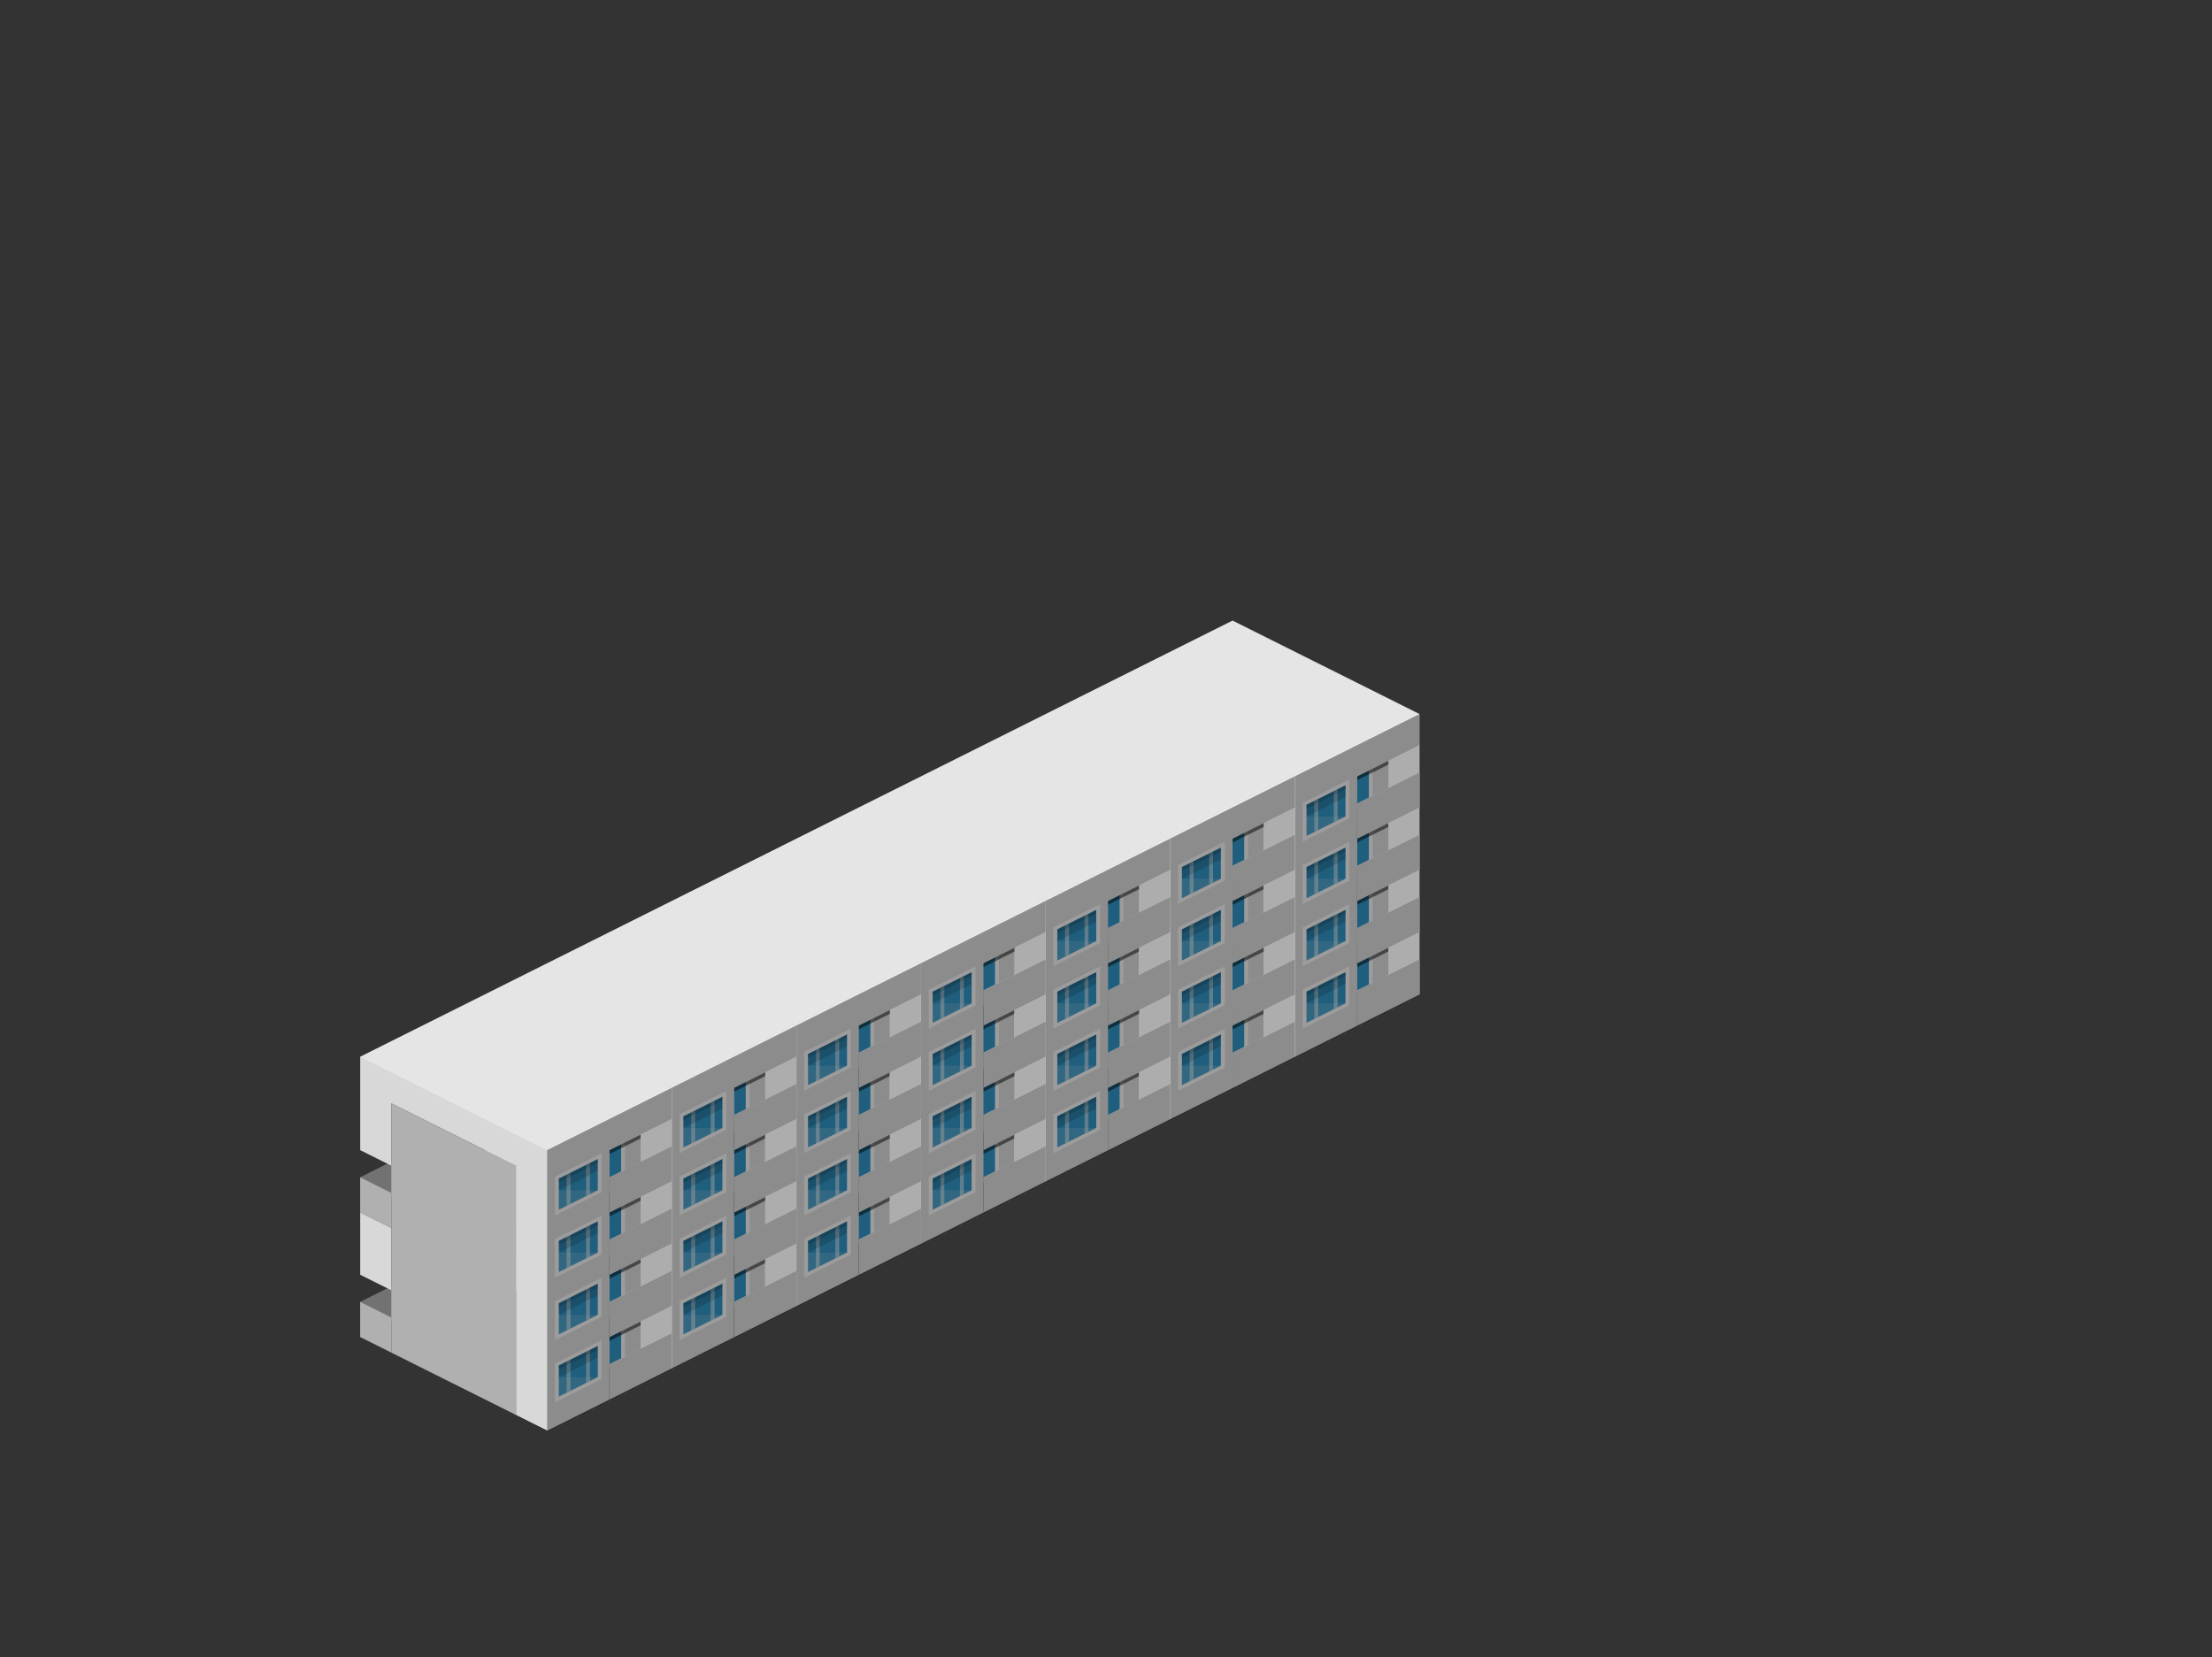 <?xml version="1.0" encoding="UTF-8" standalone="no"?>
<!-- Generator: Adobe Illustrator 18.1.0, SVG Export Plug-In . SVG Version: 6.00 Build 0)  -->

<svg
   xmlns:dc="http://purl.org/dc/elements/1.1/"
   xmlns:cc="http://creativecommons.org/ns#"
   xmlns:rdf="http://www.w3.org/1999/02/22-rdf-syntax-ns#"
   xmlns:svg="http://www.w3.org/2000/svg"
   xmlns="http://www.w3.org/2000/svg"
   xmlns:sodipodi="http://sodipodi.sourceforge.net/DTD/sodipodi-0.dtd"
   xmlns:inkscape="http://www.inkscape.org/namespaces/inkscape"
   version="1.1"
   id="Layer_1"
   x="0px"
   y="0px"
   viewBox="0 0 710 532"
   enable-background="new 0 0 128 136"
   xml:space="preserve"
   sodipodi:docname="building-02.svg"
   inkscape:export-filename="C:\ML\Projekte\Adventskalender\assets\images\building-02.png"
   inkscape:export-xdpi="96"
   inkscape:export-ydpi="96"
   width="710"
   height="532"
   inkscape:version="0.92.4 (5da689c313, 2019-01-14)"><rect x="0" y="0" width="710" height="532" fill="#333333" stroke="none"/><defs
   id="defs499">
		
		
		
		
		
	
		
		
		
		
		
		
	
		
		
		
		
		
		
	
		
		
		
		
		
	
		
		
		
		
		
	
		
		
		
		
		
	
		
		
		
		
		
	
		
		
		
		
		
		
		
	
		
		
		
		
		
		
		
	
		
		
		
	
		
		
		
	
		
		
		
		
		
	
		
	
			
			
			
		</defs><sodipodi:namedview
   pagecolor="#ffffff"
   bordercolor="#666666"
   borderopacity="1"
   objecttolerance="10"
   gridtolerance="10"
   guidetolerance="10"
   inkscape:pageopacity="0"
   inkscape:pageshadow="2"
   inkscape:window-width="1718"
   inkscape:window-height="1368"
   id="namedview497"
   showgrid="false"
   showguides="false"
   fit-margin-top="100"
   fit-margin-left="100"
   fit-margin-right="100"
   fit-margin-bottom="100"
   inkscape:zoom="1.4142136"
   inkscape:cx="111.74777"
   inkscape:cy="87.122428"
   inkscape:window-x="1713"
   inkscape:window-y="0"
   inkscape:window-maximized="0"
   inkscape:current-layer="g494" />
<g
   id="g494"
   transform="translate(294,279)">
	
	
	
	
	
	
	
	
	
	
	
	
	
	
	
	
	
	
	
	
	
	
	
	
	
	
	
	
	
	
	
	
	
	
	
	
	
	
	
	
	
	
	
	
<g
   id="g21585"><polygon
     transform="matrix(1.25,0,0,1.25,101.619,-129.784)"
     points="16,63 16,72 0,80 0,71 "
     id="polygon266"
     style="fill:#bbbbbb;fill-opacity:1" /><polygon
     transform="matrix(1.25,0,0,1.25,101.619,-129.784)"
     points="0,80 0,71 16,63 16,72 "
     id="polygon268"
     style="opacity:0.39" /><polygon
     transform="matrix(1.25,0,0,1.25,101.619,-129.784)"
     points="0,71 0,80 8,84 8,75 "
     id="polygon270"
     style="fill:#bbbbbb;fill-opacity:1" /><polygon
     transform="matrix(1.25,0,0,1.25,101.619,-129.784)"
     points="16,95 16,104 0,112 0,103 "
     id="polygon274"
     style="fill:#bbbbbb;fill-opacity:1" /><polygon
     transform="matrix(1.25,0,0,1.25,101.619,-129.784)"
     points="0,112 0,103 16,95 16,104 "
     id="polygon276"
     style="opacity:0.39" /><polygon
     transform="matrix(1.25,0,0,1.25,101.619,-129.784)"
     points="0,103 0,112 8,116 8,107 "
     id="polygon278"
     style="fill:#bbbbbb;fill-opacity:1" /><polygon
     transform="matrix(1.25,0,0,1.25,101.619,-129.784)"
     style="fill:#bbbbbb;fill-opacity:1"
     id="polygon308"
     points="40,132 40,68 8,52 8,116 " /><polygon
     transform="matrix(1.25,0,0,1.25,1.619,-79.784)"
     points="120,76 120,92 104,100 104,84 "
     id="polygon6-9"
     style="fill:#e5e5e5" /><g
     transform="matrix(1.25,0,0,1.25,1.619,-79.784)"
     id="g18-6"><g
       id="g12-1"><polygon
         points="116,80 116,94 108,98 108,84 "
         id="polygon8-4"
         style="fill:#ffffff" /><polygon
         points="115,81.5 115,93.5 109,96.5 109,84.5 "
         id="polygon10-6"
         style="fill:#3399cc" /></g><polygon
       points="115,81.5 115,84.5 109,87.5 109,84.5 "
       id="polygon14-8"
       style="opacity:0.15" /><polygon
       points="109,85.5 109,84.5 115,81.5 115,82.5 "
       id="polygon16-4"
       style="opacity:0.15" /></g><polygon
     transform="matrix(1.25,0,0,1.25,1.619,-79.784)"
     points="120,76 120,92 104,100 104,84 "
     id="polygon20-1"
     style="opacity:0.39" /><polygon
     transform="matrix(1.25,0,0,1.25,1.619,-79.784)"
     points="120,85 112,89 104,85 104,84 120,83 "
     id="polygon24-9"
     style="opacity:0.5" /><polygon
     style="fill:#e5e5e5"
     transform="matrix(1.25,0,0,1.25,61.619,-109.784)"
     id="polygon80-2"
     points="72,100 80,104 80,88 72,84 " /><polygon
     style="opacity:0.243"
     transform="matrix(1.25,0,0,1.25,61.619,-109.784)"
     id="polygon82-7"
     points="72,100 80,104 80,88 72,84 " /><polygon
     transform="matrix(1.25,0,0,1.25,61.619,-109.784)"
     points="56,92 72,84 72,100 56,108 "
     id="polygon112-3"
     style="fill:#e5e5e5" /><g
     transform="matrix(1.25,0,0,1.25,61.619,-109.784)"
     id="g124-2"><g
       id="g118-1"><polygon
         points="60,92 68,88 68,102 60,106 "
         id="polygon114-0"
         style="fill:#ffffff" /><polygon
         points="61,92.5 67,89.5 67,101.5 61,104.5 "
         id="polygon116-1"
         style="fill:#3399cc" /></g><polygon
       points="61,92.5 67,89.5 67,92.5 61,95.5 "
       id="polygon120-3"
       style="opacity:0.15" /><polygon
       points="67,90.5 61,93.5 61,92.5 67,89.5 "
       id="polygon122-8"
       style="opacity:0.15" /></g><polygon
     transform="matrix(1.25,0,0,1.25,61.619,-109.784)"
     points="56,92 72,84 72,100 56,108 "
     id="polygon126-3"
     style="opacity:0.39" /><polygon
     transform="matrix(1.25,0,0,1.25,61.619,-109.784)"
     points="64,97 56,93 56,92 72,91 72,93 "
     id="polygon130-0"
     style="opacity:0.5" /><polygon
     transform="matrix(1.25,0,0,1.25,1.619,-79.784)"
     points="120,44 120,60 104,68 104,52 "
     id="polygon138-3"
     style="fill:#e5e5e5" /><g
     transform="matrix(1.25,0,0,1.25,1.619,-79.784)"
     id="g150-8"><g
       id="g144-0"><polygon
         points="116,48 116,62 108,66 108,52 "
         id="polygon140-5"
         style="fill:#ffffff" /><polygon
         points="115,49.5 115,61.5 109,64.5 109,52.5 "
         id="polygon142-9"
         style="fill:#3399cc" /></g><polygon
       points="115,49.5 115,52.5 109,55.5 109,52.5 "
       id="polygon146-7"
       style="opacity:0.15" /><polygon
       points="109,53.5 109,52.5 115,49.5 115,50.5 "
       id="polygon148-2"
       style="opacity:0.15" /></g><polygon
     transform="matrix(1.25,0,0,1.25,1.619,-79.784)"
     points="120,44 120,60 104,68 104,52 "
     id="polygon152-9"
     style="opacity:0.39" /><polygon
     transform="matrix(1.25,0,0,1.25,1.619,-79.784)"
     points="120,53 112,57 104,53 104,52 120,51 "
     id="polygon156-3"
     style="opacity:0.5" /><polygon
     style="fill:#e5e5e5"
     transform="matrix(1.25,0,0,1.25,61.619,-109.784)"
     id="polygon212-3"
     points="72,68 80,72 80,56 72,52 " /><polygon
     style="opacity:0.243"
     transform="matrix(1.25,0,0,1.25,61.619,-109.784)"
     id="polygon214-8"
     points="72,68 80,72 80,56 72,52 " /><polygon
     transform="matrix(1.25,0,0,1.25,61.619,-109.784)"
     points="56,60 72,52 72,68 56,76 "
     id="polygon244-8"
     style="fill:#e5e5e5" /><g
     transform="matrix(1.25,0,0,1.25,61.619,-109.784)"
     id="g256-5"><g
       id="g250-0"><polygon
         points="60,60 68,56 68,70 60,74 "
         id="polygon246-4"
         style="fill:#ffffff" /><polygon
         points="61,60.5 67,57.5 67,69.5 61,72.5 "
         id="polygon248-6"
         style="fill:#3399cc" /></g><polygon
       points="61,60.5 67,57.5 67,60.5 61,63.5 "
       id="polygon252-5"
       style="opacity:0.15" /><polygon
       points="67,58.5 61,61.5 61,60.5 67,57.5 "
       id="polygon254-0"
       style="opacity:0.15" /></g><polygon
     transform="matrix(1.25,0,0,1.25,61.619,-109.784)"
     points="56,60 72,52 72,68 56,76 "
     id="polygon258-4"
     style="opacity:0.39" /><polygon
     transform="matrix(1.25,0,0,1.25,61.619,-109.784)"
     points="64,65 56,61 56,60 72,59 72,61 "
     id="polygon262-2"
     style="opacity:0.5" /><polygon
     transform="matrix(1.25,0,0,1.25,61.619,-109.784)"
     points="0,71 16,63 16,72 0,80 "
     id="polygon266-7"
     style="fill:#bbbbbb;fill-opacity:1" /><polygon
     transform="matrix(1.25,0,0,1.25,61.619,-109.784)"
     points="16,72 0,80 0,71 16,63 "
     id="polygon268-5"
     style="opacity:0.39" /><polygon
     transform="matrix(1.25,0,0,1.25,61.619,-109.784)"
     points="8,75 0,71 0,80 8,84 "
     id="polygon270-4"
     style="fill:#bbbbbb;fill-opacity:1" /><polygon
     transform="matrix(1.25,0,0,1.25,61.619,-109.784)"
     points="0,103 16,95 16,104 0,112 "
     id="polygon274-9"
     style="fill:#bbbbbb;fill-opacity:1" /><polygon
     transform="matrix(1.25,0,0,1.25,61.619,-109.784)"
     points="16,104 0,112 0,103 16,95 "
     id="polygon276-5"
     style="opacity:0.39" /><polygon
     transform="matrix(1.25,0,0,1.25,61.619,-109.784)"
     points="8,107 0,103 0,112 8,116 "
     id="polygon278-8"
     style="fill:#bbbbbb;fill-opacity:1" /><path
     id="polygon282-6"
     d="m 101.627,-79.787 -40.008,20.004 v 10 20 l 10,5 v -20 l 40,20 v 20 20 20 20 l 10,5 20,-10 v -20 -20 -20 -20 l 20,-10 v 10 h 0.008 v -19.996 l -60,-30 z M 61.619,-9.784 V 10.216 l 10,5 V -4.784 Z"
     style="fill:#e5e5e5;stroke-width:1.25"
     inkscape:connector-curvature="0" /><polygon
     transform="matrix(1.25,0,0,1.25,61.619,-109.784)"
     style="fill:#bbbbbb;fill-opacity:1"
     id="polygon308-5"
     points="8,116 40,132 40,68 8,52 " /><path
     inkscape:connector-curvature="0"
     id="polygon310-5"
     d="m 61.619,-59.784 v 30 l 10,5 v 8.75 l -10,-5 v 31.25 l 10,5 v 8.75 l -10,-5 v 11.25 l 60,30 v -11.25 -8.75 V 8.966 0.216 -29.784 Z"
     style="opacity:0.06;stroke-width:1.25" /><g
     transform="matrix(1.25,0,0,1.25,41.619,-103.784)"
     id="g382-5"><g
       id="g372-5"><polygon
         style="fill:#ffffff"
         id="polygon366-8"
         points="78,108 78,118 66,124 66,114 " /><polygon
         style="fill:#3399cc"
         id="polygon368-9"
         points="77,109.5 77,117.5 67,122.5 67,114.5 " /><polygon
         style="opacity:0.15;fill:#ffffff"
         id="polygon370-8"
         points="77,117.5 67,122.5 67,117.5 " /></g><polygon
       style="opacity:0.5;fill:#ffffff"
       id="polygon374-4"
       points="69,113.5 69,121.5 70,121 70,113 " /><polygon
       style="opacity:0.5;fill:#ffffff"
       id="polygon376-5"
       points="74,111 74,119 75,118.5 75,110.5 " /><polygon
       style="opacity:0.15"
       id="polygon378-4"
       points="77,109.5 77,112.5 67,117.5 67,114.5 " /><polygon
       style="opacity:0.15"
       id="polygon380-5"
       points="67,115.5 67,114.5 77,109.5 77,110.5 " /></g><g
     transform="matrix(1.25,0,0,1.25,61.619,-113.784)"
     id="g400-6"><g
       id="g390-3"><polygon
         style="fill:#ffffff"
         id="polygon384-1"
         points="50,106 62,100 62,110 50,116 " /><polygon
         style="fill:#3399cc"
         id="polygon386-4"
         points="51,106.5 61,101.5 61,109.5 51,114.5 " /><polygon
         style="opacity:0.15;fill:#ffffff"
         id="polygon388-8"
         points="61,109.5 51,114.5 51,109.5 " /></g><polygon
       style="opacity:0.5;fill:#ffffff"
       id="polygon392-3"
       points="54,105 53,105.5 53,113.5 54,113 " /><polygon
       style="opacity:0.5;fill:#ffffff"
       id="polygon394-1"
       points="59,102.5 58,103 58,111 59,110.5 " /><polygon
       style="opacity:0.15"
       id="polygon396-0"
       points="51,106.5 61,101.5 61,104.5 51,109.5 " /><polygon
       style="opacity:0.15"
       id="polygon398-1"
       points="61,102.5 51,107.5 51,106.5 61,101.5 " /></g><g
     transform="matrix(1.25,0,0,1.25,41.619,-103.784)"
     id="g472-9"><g
       id="g462-5"><polygon
         style="fill:#ffffff"
         id="polygon456-1"
         points="78,76 78,86 66,92 66,82 " /><polygon
         style="fill:#3399cc"
         id="polygon458-7"
         points="77,77.5 77,85.5 67,90.5 67,82.5 " /><polygon
         style="opacity:0.15;fill:#ffffff"
         id="polygon460-7"
         points="77,85.5 67,90.5 67,85.5 " /></g><polygon
       style="opacity:0.5;fill:#ffffff"
       id="polygon464-1"
       points="69,81.5 69,89.5 70,89 70,81 " /><polygon
       style="opacity:0.5;fill:#ffffff"
       id="polygon466-9"
       points="74,79 74,87 75,86.5 75,78.5 " /><polygon
       style="opacity:0.15"
       id="polygon468-9"
       points="77,77.5 77,80.5 67,85.5 67,82.5 " /><polygon
       style="opacity:0.15"
       id="polygon470-5"
       points="67,83.5 67,82.5 77,77.5 77,78.5 " /></g><g
     transform="matrix(1.25,0,0,1.25,61.619,-113.784)"
     id="g490-4"><g
       id="g480-1"><polygon
         style="fill:#ffffff"
         id="polygon474-3"
         points="50,74 62,68 62,78 50,84 " /><polygon
         style="fill:#3399cc"
         id="polygon476-0"
         points="51,74.5 61,69.5 61,77.5 51,82.5 " /><polygon
         style="opacity:0.15;fill:#ffffff"
         id="polygon478-0"
         points="61,77.5 51,82.5 51,77.5 " /></g><polygon
       style="opacity:0.5;fill:#ffffff"
       id="polygon482-4"
       points="54,73 53,73.5 53,81.5 54,81 " /><polygon
       style="opacity:0.5;fill:#ffffff"
       id="polygon484-8"
       points="59,70.5 58,71 58,79 59,78.5 " /><polygon
       style="opacity:0.15"
       id="polygon486-7"
       points="51,74.5 61,69.5 61,72.5 51,77.5 " /><polygon
       style="opacity:0.15"
       id="polygon488-1"
       points="61,70.5 51,75.5 51,74.5 61,69.5 " /></g><polygon
     style="fill:#e5e5e5"
     transform="matrix(1.25,0,0,1.25,61.619,-89.784)"
     id="polygon212-2-9"
     points="72,68 80,72 80,56 72,52 " /><polygon
     style="opacity:0.243"
     transform="matrix(1.25,0,0,1.25,61.619,-89.784)"
     id="polygon214-0-4"
     points="72,68 80,72 80,56 72,52 " /><polygon
     style="fill:#e5e5e5"
     transform="matrix(1.25,0,0,1.25,61.619,-49.784)"
     id="polygon212-9-2"
     points="72,52 72,68 80,72 80,56 " /><polygon
     style="opacity:0.243"
     transform="matrix(1.25,0,0,1.25,61.619,-49.784)"
     id="polygon214-6-3"
     points="72,52 72,68 80,72 80,56 " /><polygon
     transform="matrix(1.25,0,0,1.25,61.619,-109.784)"
     points="64,103 80,95 80,104 64,112 "
     id="polygon128-7"
     style="fill:#e5e5e5;fill-opacity:1" /><polygon
     transform="matrix(1.25,0,0,1.25,1.619,-79.784)"
     points="128,55 128,64 112,72 112,63 "
     id="polygon154-2"
     style="fill:#e5e5e5;fill-opacity:1" /><polygon
     transform="matrix(1.25,0,0,1.25,61.619,-109.784)"
     points="64,71 80,63 80,72 64,80 "
     id="polygon260-0"
     style="fill:#e5e5e5;fill-opacity:1" /><polygon
     transform="matrix(1.25,0,0,1.25,1.619,-79.784)"
     points="128,87 128,96 112,104 112,95 "
     id="polygon22-9"
     style="fill:#e5e5e5;fill-opacity:1" /><path
     inkscape:connector-curvature="0"
     id="path492-9-2"
     d="m 161.619,-49.784 -20,10 -20,10 v 3.619 26.381 8.75 31.25 8.75 11.25 l 20,-10 20,-10 v -11.25 l -20,10 v -8.75 l 20,-10 V 8.966 l -20,10 v -8.75 l 20,-10 V -11.034 l -20,10 v -8.75 l 20,-10 v -11.25 l -20,10 v -8.75 l 20,-10 z"
     style="opacity:0.39;stroke-width:1.25" /><polygon
     transform="matrix(1.25,0,0,1.25,61.619,-109.784)"
     points="16,72 0,80 0,71 16,63 "
     id="polygon266-0"
     style="fill:#bbbbbb;fill-opacity:1" /><polygon
     transform="matrix(1.25,0,0,1.25,61.619,-109.784)"
     points="0,71 16,63 16,72 0,80 "
     id="polygon268-6"
     style="opacity:0.39" /><polygon
     transform="matrix(1.25,0,0,1.25,61.619,-109.784)"
     points="0,80 8,84 8,75 0,71 "
     id="polygon270-1"
     style="fill:#bbbbbb;fill-opacity:1" /><polygon
     transform="matrix(1.25,0,0,1.25,61.619,-109.784)"
     points="16,104 0,112 0,103 16,95 "
     id="polygon274-93"
     style="fill:#bbbbbb;fill-opacity:1" /><polygon
     transform="matrix(1.25,0,0,1.25,61.619,-109.784)"
     points="0,103 16,95 16,104 0,112 "
     id="polygon276-8"
     style="opacity:0.39" /><polygon
     transform="matrix(1.25,0,0,1.25,61.619,-109.784)"
     points="0,112 8,116 8,107 0,103 "
     id="polygon278-3"
     style="fill:#bbbbbb;fill-opacity:1" /><polygon
     transform="matrix(1.25,0,0,1.25,61.619,-109.784)"
     style="fill:#bbbbbb;fill-opacity:1"
     id="polygon308-1"
     points="40,68 8,52 8,116 40,132 " /><polygon
     transform="matrix(1.25,0,0,1.25,-38.381,-59.784)"
     points="120,92 104,100 104,84 120,76 "
     id="polygon6-9-9"
     style="fill:#e5e5e5" /><g
     transform="matrix(1.25,0,0,1.25,-38.381,-59.784)"
     id="g18-6-8"><g
       id="g12-1-4"><polygon
         points="116,94 108,98 108,84 116,80 "
         id="polygon8-4-3"
         style="fill:#ffffff" /><polygon
         points="115,93.5 109,96.5 109,84.5 115,81.5 "
         id="polygon10-6-7"
         style="fill:#3399cc" /></g><polygon
       points="115,84.5 109,87.5 109,84.5 115,81.5 "
       id="polygon14-8-8"
       style="opacity:0.15" /><polygon
       points="109,84.5 115,81.5 115,82.5 109,85.5 "
       id="polygon16-4-1"
       style="opacity:0.15" /></g><polygon
     transform="matrix(1.25,0,0,1.25,-38.381,-59.784)"
     points="120,92 104,100 104,84 120,76 "
     id="polygon20-1-6"
     style="opacity:0.39" /><polygon
     transform="matrix(1.25,0,0,1.25,-38.381,-59.784)"
     points="120,85 112,89 104,85 104,84 120,83 "
     id="polygon24-9-5"
     style="opacity:0.5" /><polygon
     style="fill:#e5e5e5"
     transform="matrix(1.25,0,0,1.25,21.619,-89.784)"
     id="polygon80-2-4"
     points="80,104 80,88 72,84 72,100 " /><polygon
     style="opacity:0.243"
     transform="matrix(1.25,0,0,1.25,21.619,-89.784)"
     id="polygon82-7-6"
     points="80,104 80,88 72,84 72,100 " /><polygon
     transform="matrix(1.25,0,0,1.25,21.619,-89.784)"
     points="72,84 72,100 56,108 56,92 "
     id="polygon112-3-0"
     style="fill:#e5e5e5" /><g
     transform="matrix(1.25,0,0,1.25,21.619,-89.784)"
     id="g124-2-7"><g
       id="g118-1-0"><polygon
         points="68,88 68,102 60,106 60,92 "
         id="polygon114-0-6"
         style="fill:#ffffff" /><polygon
         points="67,89.5 67,101.5 61,104.5 61,92.5 "
         id="polygon116-1-1"
         style="fill:#3399cc" /></g><polygon
       points="67,89.5 67,92.5 61,95.5 61,92.5 "
       id="polygon120-3-8"
       style="opacity:0.15" /><polygon
       points="61,93.5 61,92.5 67,89.5 67,90.5 "
       id="polygon122-8-5"
       style="opacity:0.15" /></g><polygon
     transform="matrix(1.25,0,0,1.25,21.619,-89.784)"
     points="72,84 72,100 56,108 56,92 "
     id="polygon126-3-3"
     style="opacity:0.39" /><polygon
     transform="matrix(1.25,0,0,1.25,21.619,-89.784)"
     points="64,97 56,93 56,92 72,91 72,93 "
     id="polygon130-0-5"
     style="opacity:0.5" /><polygon
     transform="matrix(1.25,0,0,1.25,-38.381,-59.784)"
     points="120,60 104,68 104,52 120,44 "
     id="polygon138-3-2"
     style="fill:#e5e5e5" /><g
     transform="matrix(1.25,0,0,1.25,-38.381,-59.784)"
     id="g150-8-4"><g
       id="g144-0-4"><polygon
         points="116,62 108,66 108,52 116,48 "
         id="polygon140-5-4"
         style="fill:#ffffff" /><polygon
         points="115,61.5 109,64.5 109,52.5 115,49.5 "
         id="polygon142-9-8"
         style="fill:#3399cc" /></g><polygon
       points="115,52.5 109,55.5 109,52.5 115,49.5 "
       id="polygon146-7-7"
       style="opacity:0.15" /><polygon
       points="109,52.5 115,49.5 115,50.5 109,53.5 "
       id="polygon148-2-2"
       style="opacity:0.15" /></g><polygon
     transform="matrix(1.25,0,0,1.25,-38.381,-59.784)"
     points="120,60 104,68 104,52 120,44 "
     id="polygon152-9-0"
     style="opacity:0.39" /><polygon
     transform="matrix(1.25,0,0,1.25,-38.381,-59.784)"
     points="120,53 112,57 104,53 104,52 120,51 "
     id="polygon156-3-2"
     style="opacity:0.5" /><polygon
     style="fill:#e5e5e5"
     transform="matrix(1.25,0,0,1.25,21.619,-89.784)"
     id="polygon212-3-9"
     points="80,72 80,56 72,52 72,68 " /><polygon
     style="opacity:0.243"
     transform="matrix(1.25,0,0,1.25,21.619,-89.784)"
     id="polygon214-8-9"
     points="80,72 80,56 72,52 72,68 " /><polygon
     transform="matrix(1.25,0,0,1.25,21.619,-89.784)"
     points="72,52 72,68 56,76 56,60 "
     id="polygon244-8-2"
     style="fill:#e5e5e5" /><g
     transform="matrix(1.25,0,0,1.25,21.619,-89.784)"
     id="g256-5-3"><g
       id="g250-0-0"><polygon
         points="68,56 68,70 60,74 60,60 "
         id="polygon246-4-1"
         style="fill:#ffffff" /><polygon
         points="67,57.5 67,69.5 61,72.5 61,60.5 "
         id="polygon248-6-8"
         style="fill:#3399cc" /></g><polygon
       points="67,57.5 67,60.5 61,63.5 61,60.5 "
       id="polygon252-5-3"
       style="opacity:0.15" /><polygon
       points="61,61.5 61,60.5 67,57.5 67,58.5 "
       id="polygon254-0-2"
       style="opacity:0.15" /></g><polygon
     transform="matrix(1.25,0,0,1.25,21.619,-89.784)"
     points="72,52 72,68 56,76 56,60 "
     id="polygon258-4-0"
     style="opacity:0.39" /><polygon
     transform="matrix(1.25,0,0,1.25,21.619,-89.784)"
     points="64,65 56,61 56,60 72,59 72,61 "
     id="polygon262-2-5"
     style="opacity:0.5" /><polygon
     transform="matrix(1.25,0,0,1.25,21.619,-89.784)"
     points="16,63 16,72 0,80 0,71 "
     id="polygon266-7-5"
     style="fill:#bbbbbb;fill-opacity:1" /><polygon
     transform="matrix(1.25,0,0,1.25,21.619,-89.784)"
     points="0,80 0,71 16,63 16,72 "
     id="polygon268-5-4"
     style="opacity:0.39" /><polygon
     transform="matrix(1.25,0,0,1.25,21.619,-89.784)"
     points="0,71 0,80 8,84 8,75 "
     id="polygon270-4-0"
     style="fill:#bbbbbb;fill-opacity:1" /><polygon
     transform="matrix(1.25,0,0,1.25,21.619,-89.784)"
     points="16,95 16,104 0,112 0,103 "
     id="polygon274-9-2"
     style="fill:#bbbbbb;fill-opacity:1" /><polygon
     transform="matrix(1.25,0,0,1.25,21.619,-89.784)"
     points="0,112 0,103 16,95 16,104 "
     id="polygon276-5-2"
     style="opacity:0.39" /><polygon
     transform="matrix(1.25,0,0,1.25,21.619,-89.784)"
     points="0,103 0,112 8,116 8,107 "
     id="polygon278-8-9"
     style="fill:#bbbbbb;fill-opacity:1" /><path
     id="polygon282-6-1"
     d="m 61.627,-59.787 -40.008,20.004 v 10 20 l 10,5 V -24.784 l 40,20 v 20 20 20 20 l 10,5 20,-10 v -20 -20 -20 -20 l 20,-10 v 10 h 0.008 V -29.78 L 61.627,-59.78 Z m -40.008,70.004 v 20 l 10,5 v -20 z"
     style="fill:#e5e5e5;stroke-width:1.25"
     inkscape:connector-curvature="0" /><polygon
     transform="matrix(1.25,0,0,1.25,21.619,-89.784)"
     style="fill:#bbbbbb;fill-opacity:1"
     id="polygon308-5-9"
     points="40,132 40,68 8,52 8,116 " /><path
     inkscape:connector-curvature="0"
     id="polygon310-5-0"
     d="m 21.619,-39.784 v 30 l 10,5 v 8.75 l -10,-5 V 30.216 l 10,5 v 8.75 l -10,-5 v 11.25 l 60,30 v -11.25 -8.75 -31.25 -8.75 -30 z"
     style="opacity:0.06;stroke-width:1.25" /><g
     transform="matrix(1.25,0,0,1.25,1.619,-83.784)"
     id="g382-5-2"><g
       id="g372-5-5"><polygon
         style="fill:#ffffff"
         id="polygon366-8-8"
         points="78,118 66,124 66,114 78,108 " /><polygon
         style="fill:#3399cc"
         id="polygon368-9-4"
         points="77,117.5 67,122.5 67,114.5 77,109.5 " /><polygon
         style="opacity:0.15;fill:#ffffff"
         id="polygon370-8-5"
         points="67,117.5 77,117.5 67,122.5 " /></g><polygon
       style="opacity:0.5;fill:#ffffff"
       id="polygon374-4-4"
       points="69,121.5 70,121 70,113 69,113.5 " /><polygon
       style="opacity:0.5;fill:#ffffff"
       id="polygon376-5-3"
       points="74,119 75,118.5 75,110.5 74,111 " /><polygon
       style="opacity:0.15"
       id="polygon378-4-7"
       points="77,112.5 67,117.5 67,114.5 77,109.5 " /><polygon
       style="opacity:0.15"
       id="polygon380-5-3"
       points="67,114.5 77,109.5 77,110.5 67,115.5 " /></g><g
     transform="matrix(1.25,0,0,1.25,21.619,-93.784)"
     id="g400-6-5"><g
       id="g390-3-8"><polygon
         style="fill:#ffffff"
         id="polygon384-1-3"
         points="62,100 62,110 50,116 50,106 " /><polygon
         style="fill:#3399cc"
         id="polygon386-4-0"
         points="61,101.5 61,109.5 51,114.5 51,106.5 " /><polygon
         style="opacity:0.15;fill:#ffffff"
         id="polygon388-8-7"
         points="51,109.5 61,109.5 51,114.5 " /></g><polygon
       style="opacity:0.5;fill:#ffffff"
       id="polygon392-3-0"
       points="53,105.5 53,113.5 54,113 54,105 " /><polygon
       style="opacity:0.5;fill:#ffffff"
       id="polygon394-1-7"
       points="58,103 58,111 59,110.5 59,102.5 " /><polygon
       style="opacity:0.15"
       id="polygon396-0-3"
       points="61,101.5 61,104.5 51,109.5 51,106.5 " /><polygon
       style="opacity:0.15"
       id="polygon398-1-5"
       points="51,107.5 51,106.5 61,101.5 61,102.5 " /></g><g
     transform="matrix(1.25,0,0,1.25,1.619,-83.784)"
     id="g472-9-5"><g
       id="g462-5-0"><polygon
         style="fill:#ffffff"
         id="polygon456-1-6"
         points="78,86 66,92 66,82 78,76 " /><polygon
         style="fill:#3399cc"
         id="polygon458-7-1"
         points="77,85.5 67,90.5 67,82.5 77,77.5 " /><polygon
         style="opacity:0.15;fill:#ffffff"
         id="polygon460-7-1"
         points="67,85.5 77,85.5 67,90.5 " /></g><polygon
       style="opacity:0.5;fill:#ffffff"
       id="polygon464-1-3"
       points="69,89.5 70,89 70,81 69,81.5 " /><polygon
       style="opacity:0.5;fill:#ffffff"
       id="polygon466-9-0"
       points="74,87 75,86.5 75,78.5 74,79 " /><polygon
       style="opacity:0.15"
       id="polygon468-9-3"
       points="77,80.5 67,85.5 67,82.5 77,77.5 " /><polygon
       style="opacity:0.15"
       id="polygon470-5-5"
       points="67,82.5 77,77.5 77,78.5 67,83.5 " /></g><g
     transform="matrix(1.25,0,0,1.25,21.619,-93.784)"
     id="g490-4-7"><g
       id="g480-1-5"><polygon
         style="fill:#ffffff"
         id="polygon474-3-7"
         points="62,68 62,78 50,84 50,74 " /><polygon
         style="fill:#3399cc"
         id="polygon476-0-4"
         points="61,69.5 61,77.5 51,82.5 51,74.5 " /><polygon
         style="opacity:0.15;fill:#ffffff"
         id="polygon478-0-9"
         points="51,77.5 61,77.5 51,82.5 " /></g><polygon
       style="opacity:0.5;fill:#ffffff"
       id="polygon482-4-6"
       points="53,73.5 53,81.5 54,81 54,73 " /><polygon
       style="opacity:0.5;fill:#ffffff"
       id="polygon484-8-6"
       points="58,71 58,79 59,78.5 59,70.5 " /><polygon
       style="opacity:0.15"
       id="polygon486-7-6"
       points="61,69.5 61,72.5 51,77.5 51,74.5 " /><polygon
       style="opacity:0.15"
       id="polygon488-1-7"
       points="51,75.5 51,74.5 61,69.5 61,70.5 " /></g><polygon
     style="fill:#e5e5e5"
     transform="matrix(1.25,0,0,1.25,21.619,-69.784)"
     id="polygon212-2-9-3"
     points="80,72 80,56 72,52 72,68 " /><polygon
     style="opacity:0.243"
     transform="matrix(1.25,0,0,1.25,21.619,-69.784)"
     id="polygon214-0-4-3"
     points="80,72 80,56 72,52 72,68 " /><polygon
     style="fill:#e5e5e5"
     transform="matrix(1.25,0,0,1.25,21.619,-29.784)"
     id="polygon212-9-2-5"
     points="72,68 80,72 80,56 72,52 " /><polygon
     style="opacity:0.243"
     transform="matrix(1.25,0,0,1.25,21.619,-29.784)"
     id="polygon214-6-3-6"
     points="72,68 80,72 80,56 72,52 " /><polygon
     transform="matrix(1.25,0,0,1.25,21.619,-89.784)"
     points="80,95 80,104 64,112 64,103 "
     id="polygon128-7-8"
     style="fill:#e5e5e5;fill-opacity:1" /><polygon
     transform="matrix(1.25,0,0,1.25,-38.381,-59.784)"
     points="128,64 112,72 112,63 128,55 "
     id="polygon154-2-5"
     style="fill:#e5e5e5;fill-opacity:1" /><polygon
     transform="matrix(1.25,0,0,1.25,21.619,-89.784)"
     points="80,63 80,72 64,80 64,71 "
     id="polygon260-0-5"
     style="fill:#e5e5e5;fill-opacity:1" /><polygon
     transform="matrix(1.25,0,0,1.25,-38.381,-59.784)"
     points="128,96 112,104 112,95 128,87 "
     id="polygon22-9-6"
     style="fill:#e5e5e5;fill-opacity:1" /><path
     inkscape:connector-curvature="0"
     id="path492-9-2-8"
     d="m 121.619,-29.784 -20,10 -20,10 v 3.619 26.381 8.75 31.25 8.75 11.25 l 20,-10 20,-10 v -11.25 l -20,10 v -8.75 l 20,-10 v -11.25 l -20,10 v -8.75 l 20,-10 V 8.966 l -20,10 v -8.75 l 20,-10 V -11.034 l -20,10 v -8.75 l 20,-10 z"
     style="opacity:0.39;stroke-width:1.25" /><polygon
     transform="matrix(1.25,0,0,1.25,21.619,-89.784)"
     points="16,72 0,80 0,71 16,63 "
     id="polygon266-6"
     style="fill:#bbbbbb;fill-opacity:1" /><polygon
     transform="matrix(1.25,0,0,1.25,21.619,-89.784)"
     points="0,71 16,63 16,72 0,80 "
     id="polygon268-66"
     style="opacity:0.39" /><polygon
     transform="matrix(1.25,0,0,1.25,21.619,-89.784)"
     points="0,80 8,84 8,75 0,71 "
     id="polygon270-8"
     style="fill:#bbbbbb;fill-opacity:1" /><polygon
     transform="matrix(1.25,0,0,1.25,21.619,-89.784)"
     points="16,104 0,112 0,103 16,95 "
     id="polygon274-7"
     style="fill:#bbbbbb;fill-opacity:1" /><polygon
     transform="matrix(1.25,0,0,1.25,21.619,-89.784)"
     points="0,103 16,95 16,104 0,112 "
     id="polygon276-7"
     style="opacity:0.39" /><polygon
     transform="matrix(1.25,0,0,1.25,21.619,-89.784)"
     points="0,112 8,116 8,107 0,103 "
     id="polygon278-9"
     style="fill:#bbbbbb;fill-opacity:1" /><polygon
     transform="matrix(1.25,0,0,1.25,21.619,-89.784)"
     style="fill:#bbbbbb;fill-opacity:1"
     id="polygon308-9"
     points="40,68 8,52 8,116 40,132 " /><polygon
     transform="matrix(1.25,0,0,1.25,-78.381,-39.784)"
     points="120,92 104,100 104,84 120,76 "
     id="polygon6-9-2"
     style="fill:#e5e5e5" /><g
     transform="matrix(1.25,0,0,1.25,-78.381,-39.784)"
     id="g18-6-0"><g
       id="g12-1-9"><polygon
         points="116,94 108,98 108,84 116,80 "
         id="polygon8-4-0"
         style="fill:#ffffff" /><polygon
         points="115,93.5 109,96.5 109,84.5 115,81.5 "
         id="polygon10-6-9"
         style="fill:#3399cc" /></g><polygon
       points="115,84.5 109,87.5 109,84.5 115,81.5 "
       id="polygon14-8-3"
       style="opacity:0.15" /><polygon
       points="109,84.5 115,81.5 115,82.5 109,85.5 "
       id="polygon16-4-14"
       style="opacity:0.15" /></g><polygon
     transform="matrix(1.25,0,0,1.25,-78.381,-39.784)"
     points="120,92 104,100 104,84 120,76 "
     id="polygon20-1-3"
     style="opacity:0.39" /><polygon
     transform="matrix(1.25,0,0,1.25,-78.381,-39.784)"
     points="120,85 112,89 104,85 104,84 120,83 "
     id="polygon24-9-8"
     style="opacity:0.5" /><polygon
     style="fill:#e5e5e5"
     transform="matrix(1.25,0,0,1.25,-18.381,-69.784)"
     id="polygon80-2-45"
     points="80,104 80,88 72,84 72,100 " /><polygon
     style="opacity:0.243"
     transform="matrix(1.25,0,0,1.25,-18.381,-69.784)"
     id="polygon82-7-2"
     points="80,104 80,88 72,84 72,100 " /><polygon
     transform="matrix(1.25,0,0,1.25,-18.381,-69.784)"
     points="72,84 72,100 56,108 56,92 "
     id="polygon112-3-1"
     style="fill:#e5e5e5" /><g
     transform="matrix(1.25,0,0,1.25,-18.381,-69.784)"
     id="g124-2-3"><g
       id="g118-1-1"><polygon
         points="68,88 68,102 60,106 60,92 "
         id="polygon114-0-7"
         style="fill:#ffffff" /><polygon
         points="67,89.5 67,101.5 61,104.5 61,92.5 "
         id="polygon116-1-3"
         style="fill:#3399cc" /></g><polygon
       points="67,89.5 67,92.5 61,95.5 61,92.5 "
       id="polygon120-3-3"
       style="opacity:0.15" /><polygon
       points="61,93.5 61,92.5 67,89.5 67,90.5 "
       id="polygon122-8-0"
       style="opacity:0.15" /></g><polygon
     transform="matrix(1.25,0,0,1.25,-18.381,-69.784)"
     points="72,84 72,100 56,108 56,92 "
     id="polygon126-3-36"
     style="opacity:0.39" /><polygon
     transform="matrix(1.25,0,0,1.25,-18.381,-69.784)"
     points="64,97 56,93 56,92 72,91 72,93 "
     id="polygon130-0-54"
     style="opacity:0.5" /><polygon
     transform="matrix(1.25,0,0,1.25,-78.381,-39.784)"
     points="120,60 104,68 104,52 120,44 "
     id="polygon138-3-0"
     style="fill:#e5e5e5" /><g
     transform="matrix(1.25,0,0,1.25,-78.381,-39.784)"
     id="g150-8-2"><g
       id="g144-0-3"><polygon
         points="116,62 108,66 108,52 116,48 "
         id="polygon140-5-0"
         style="fill:#ffffff" /><polygon
         points="115,61.5 109,64.5 109,52.5 115,49.5 "
         id="polygon142-9-81"
         style="fill:#3399cc" /></g><polygon
       points="115,52.5 109,55.5 109,52.5 115,49.5 "
       id="polygon146-7-77"
       style="opacity:0.15" /><polygon
       points="109,52.5 115,49.5 115,50.5 109,53.5 "
       id="polygon148-2-8"
       style="opacity:0.15" /></g><polygon
     transform="matrix(1.25,0,0,1.25,-78.381,-39.784)"
     points="120,60 104,68 104,52 120,44 "
     id="polygon152-9-2"
     style="opacity:0.39" /><polygon
     transform="matrix(1.25,0,0,1.25,-78.381,-39.784)"
     points="120,53 112,57 104,53 104,52 120,51 "
     id="polygon156-3-26"
     style="opacity:0.5" /><polygon
     style="fill:#e5e5e5"
     transform="matrix(1.25,0,0,1.25,-18.381,-69.784)"
     id="polygon212-3-0"
     points="80,72 80,56 72,52 72,68 " /><polygon
     style="opacity:0.243"
     transform="matrix(1.25,0,0,1.25,-18.381,-69.784)"
     id="polygon214-8-6"
     points="80,72 80,56 72,52 72,68 " /><polygon
     transform="matrix(1.25,0,0,1.25,-18.381,-69.784)"
     points="72,52 72,68 56,76 56,60 "
     id="polygon244-8-28"
     style="fill:#e5e5e5" /><g
     transform="matrix(1.25,0,0,1.25,-18.381,-69.784)"
     id="g256-5-0"><g
       id="g250-0-5"><polygon
         points="68,56 68,70 60,74 60,60 "
         id="polygon246-4-6"
         style="fill:#ffffff" /><polygon
         points="67,57.5 67,69.5 61,72.5 61,60.5 "
         id="polygon248-6-3"
         style="fill:#3399cc" /></g><polygon
       points="67,57.5 67,60.5 61,63.5 61,60.5 "
       id="polygon252-5-1"
       style="opacity:0.15" /><polygon
       points="61,61.5 61,60.5 67,57.5 67,58.5 "
       id="polygon254-0-4"
       style="opacity:0.15" /></g><polygon
     transform="matrix(1.25,0,0,1.25,-18.381,-69.784)"
     points="72,52 72,68 56,76 56,60 "
     id="polygon258-4-8"
     style="opacity:0.39" /><polygon
     transform="matrix(1.25,0,0,1.25,-18.381,-69.784)"
     points="64,65 56,61 56,60 72,59 72,61 "
     id="polygon262-2-7"
     style="opacity:0.5" /><polygon
     transform="matrix(1.25,0,0,1.25,-18.381,-69.784)"
     points="16,63 16,72 0,80 0,71 "
     id="polygon266-7-7"
     style="fill:#bbbbbb;fill-opacity:1" /><polygon
     transform="matrix(1.25,0,0,1.25,-18.381,-69.784)"
     points="0,80 0,71 16,63 16,72 "
     id="polygon268-5-40"
     style="opacity:0.39" /><polygon
     transform="matrix(1.25,0,0,1.25,-18.381,-69.784)"
     points="0,71 0,80 8,84 8,75 "
     id="polygon270-4-2"
     style="fill:#bbbbbb;fill-opacity:1" /><polygon
     transform="matrix(1.25,0,0,1.25,-18.381,-69.784)"
     points="16,95 16,104 0,112 0,103 "
     id="polygon274-9-4"
     style="fill:#bbbbbb;fill-opacity:1" /><polygon
     transform="matrix(1.25,0,0,1.25,-18.381,-69.784)"
     points="0,112 0,103 16,95 16,104 "
     id="polygon276-5-7"
     style="opacity:0.39" /><polygon
     transform="matrix(1.25,0,0,1.25,-18.381,-69.784)"
     points="0,103 0,112 8,116 8,107 "
     id="polygon278-8-6"
     style="fill:#bbbbbb;fill-opacity:1" /><path
     id="polygon282-6-3"
     d="m 21.627,-39.787 -40.008,20.004 V -9.784 10.216 l 10,5 V -4.784 L 31.619,15.216 v 20 20 20 20 l 10,5 20,-10 v -20 -20 -20 -20 l 20,-10 V 10.216 h 0.008 V -9.78 L 21.627,-39.78 Z m -40.008,70.004 v 20 l 10,5 v -20 z"
     style="fill:#e5e5e5;stroke-width:1.25"
     inkscape:connector-curvature="0" /><polygon
     transform="matrix(1.25,0,0,1.25,-18.381,-69.784)"
     style="fill:#bbbbbb;fill-opacity:1"
     id="polygon308-5-5"
     points="40,132 40,68 8,52 8,116 " /><path
     inkscape:connector-curvature="0"
     id="polygon310-5-7"
     d="m -18.381,-19.784 v 30 l 10,5 v 8.75 l -10,-5 v 31.25 l 10,5 v 8.75 l -10,-5 v 11.25 l 60,30 v -11.25 -8.75 -31.25 -8.75 -30 z"
     style="opacity:0.06;stroke-width:1.25" /><g
     transform="matrix(1.25,0,0,1.25,-38.381,-63.784)"
     id="g382-5-3"><g
       id="g372-5-4"><polygon
         style="fill:#ffffff"
         id="polygon366-8-3"
         points="78,118 66,124 66,114 78,108 " /><polygon
         style="fill:#3399cc"
         id="polygon368-9-5"
         points="77,117.5 67,122.5 67,114.5 77,109.5 " /><polygon
         style="opacity:0.15;fill:#ffffff"
         id="polygon370-8-9"
         points="67,117.5 77,117.5 67,122.5 " /></g><polygon
       style="opacity:0.5;fill:#ffffff"
       id="polygon374-4-1"
       points="69,121.5 70,121 70,113 69,113.5 " /><polygon
       style="opacity:0.5;fill:#ffffff"
       id="polygon376-5-34"
       points="74,119 75,118.5 75,110.5 74,111 " /><polygon
       style="opacity:0.15"
       id="polygon378-4-5"
       points="77,112.5 67,117.5 67,114.5 77,109.5 " /><polygon
       style="opacity:0.15"
       id="polygon380-5-39"
       points="67,114.5 77,109.5 77,110.5 67,115.5 " /></g><g
     transform="matrix(1.25,0,0,1.25,-18.381,-73.784)"
     id="g400-6-8"><g
       id="g390-3-82"><polygon
         style="fill:#ffffff"
         id="polygon384-1-0"
         points="62,100 62,110 50,116 50,106 " /><polygon
         style="fill:#3399cc"
         id="polygon386-4-2"
         points="61,101.5 61,109.5 51,114.5 51,106.5 " /><polygon
         style="opacity:0.15;fill:#ffffff"
         id="polygon388-8-9"
         points="51,109.5 61,109.5 51,114.5 " /></g><polygon
       style="opacity:0.5;fill:#ffffff"
       id="polygon392-3-1"
       points="53,105.5 53,113.5 54,113 54,105 " /><polygon
       style="opacity:0.5;fill:#ffffff"
       id="polygon394-1-77"
       points="58,103 58,111 59,110.5 59,102.5 " /><polygon
       style="opacity:0.15"
       id="polygon396-0-38"
       points="61,101.5 61,104.5 51,109.5 51,106.5 " /><polygon
       style="opacity:0.15"
       id="polygon398-1-0"
       points="51,107.5 51,106.5 61,101.5 61,102.5 " /></g><g
     transform="matrix(1.25,0,0,1.25,-38.381,-63.784)"
     id="g472-9-6"><g
       id="g462-5-6"><polygon
         style="fill:#ffffff"
         id="polygon456-1-4"
         points="78,86 66,92 66,82 78,76 " /><polygon
         style="fill:#3399cc"
         id="polygon458-7-7"
         points="77,85.5 67,90.5 67,82.5 77,77.5 " /><polygon
         style="opacity:0.15;fill:#ffffff"
         id="polygon460-7-3"
         points="67,85.5 77,85.5 67,90.5 " /></g><polygon
       style="opacity:0.5;fill:#ffffff"
       id="polygon464-1-9"
       points="69,89.5 70,89 70,81 69,81.5 " /><polygon
       style="opacity:0.5;fill:#ffffff"
       id="polygon466-9-7"
       points="74,87 75,86.5 75,78.5 74,79 " /><polygon
       style="opacity:0.15"
       id="polygon468-9-5"
       points="77,80.5 67,85.5 67,82.5 77,77.5 " /><polygon
       style="opacity:0.15"
       id="polygon470-5-2"
       points="67,82.5 77,77.5 77,78.5 67,83.5 " /></g><g
     transform="matrix(1.25,0,0,1.25,-18.381,-73.784)"
     id="g490-4-5"><g
       id="g480-1-57"><polygon
         style="fill:#ffffff"
         id="polygon474-3-5"
         points="62,68 62,78 50,84 50,74 " /><polygon
         style="fill:#3399cc"
         id="polygon476-0-9"
         points="61,69.5 61,77.5 51,82.5 51,74.5 " /><polygon
         style="opacity:0.15;fill:#ffffff"
         id="polygon478-0-0"
         points="51,77.5 61,77.5 51,82.5 " /></g><polygon
       style="opacity:0.5;fill:#ffffff"
       id="polygon482-4-8"
       points="53,73.5 53,81.5 54,81 54,73 " /><polygon
       style="opacity:0.5;fill:#ffffff"
       id="polygon484-8-2"
       points="58,71 58,79 59,78.5 59,70.5 " /><polygon
       style="opacity:0.15"
       id="polygon486-7-5"
       points="61,69.5 61,72.5 51,77.5 51,74.5 " /><polygon
       style="opacity:0.15"
       id="polygon488-1-4"
       points="51,75.5 51,74.5 61,69.5 61,70.5 " /></g><polygon
     style="fill:#e5e5e5"
     transform="matrix(1.25,0,0,1.25,-18.381,-49.784)"
     id="polygon212-2-9-7"
     points="80,72 80,56 72,52 72,68 " /><polygon
     style="opacity:0.243"
     transform="matrix(1.25,0,0,1.25,-18.381,-49.784)"
     id="polygon214-0-4-4"
     points="80,72 80,56 72,52 72,68 " /><polygon
     style="fill:#e5e5e5"
     transform="matrix(1.25,0,0,1.25,-18.381,-9.784)"
     id="polygon212-9-2-0"
     points="72,68 80,72 80,56 72,52 " /><polygon
     style="opacity:0.243"
     transform="matrix(1.25,0,0,1.25,-18.381,-9.784)"
     id="polygon214-6-3-5"
     points="72,68 80,72 80,56 72,52 " /><polygon
     transform="matrix(1.25,0,0,1.25,-18.381,-69.784)"
     points="80,95 80,104 64,112 64,103 "
     id="polygon128-7-7"
     style="fill:#e5e5e5;fill-opacity:1" /><polygon
     transform="matrix(1.25,0,0,1.25,-78.381,-39.784)"
     points="128,64 112,72 112,63 128,55 "
     id="polygon154-2-6"
     style="fill:#e5e5e5;fill-opacity:1" /><polygon
     transform="matrix(1.25,0,0,1.25,-18.381,-69.784)"
     points="80,63 80,72 64,80 64,71 "
     id="polygon260-0-9"
     style="fill:#e5e5e5;fill-opacity:1" /><polygon
     transform="matrix(1.25,0,0,1.25,-78.381,-39.784)"
     points="128,96 112,104 112,95 128,87 "
     id="polygon22-9-1"
     style="fill:#e5e5e5;fill-opacity:1" /><path
     inkscape:connector-curvature="0"
     id="path492-9-2-6"
     d="m 81.619,-9.784 -20,10 -20,10 v 3.619 26.381 8.75 31.25 8.75 11.25 l 20,-10 20,-10 v -11.25 l -20,10 v -8.75 l 20,-10 v -11.25 l -20,10 v -8.75 l 20,-10 v -11.25 l -20,10 v -8.75 l 20,-10 V 8.966 l -20,10 v -8.75 l 20,-10 z"
     style="opacity:0.39;stroke-width:1.25" /><polygon
     transform="matrix(1.25,0,0,1.25,-18.381,-69.784)"
     points="16,72 0,80 0,71 16,63 "
     id="polygon266-75"
     style="fill:#bbbbbb;fill-opacity:1" /><polygon
     transform="matrix(1.25,0,0,1.25,-18.381,-69.784)"
     points="0,71 16,63 16,72 0,80 "
     id="polygon268-61"
     style="opacity:0.39" /><polygon
     transform="matrix(1.25,0,0,1.25,-18.381,-69.784)"
     points="0,80 8,84 8,75 0,71 "
     id="polygon270-2"
     style="fill:#bbbbbb;fill-opacity:1" /><polygon
     transform="matrix(1.25,0,0,1.25,-18.381,-69.784)"
     points="16,104 0,112 0,103 16,95 "
     id="polygon274-6"
     style="fill:#bbbbbb;fill-opacity:1" /><polygon
     transform="matrix(1.25,0,0,1.25,-18.381,-69.784)"
     points="0,103 16,95 16,104 0,112 "
     id="polygon276-6"
     style="opacity:0.39" /><polygon
     transform="matrix(1.25,0,0,1.25,-18.381,-69.784)"
     points="0,112 8,116 8,107 0,103 "
     id="polygon278-5"
     style="fill:#bbbbbb;fill-opacity:1" /><polygon
     transform="matrix(1.25,0,0,1.25,-18.381,-69.784)"
     style="fill:#bbbbbb;fill-opacity:1"
     id="polygon308-8"
     points="40,68 8,52 8,116 40,132 " /><polygon
     transform="matrix(1.25,0,0,1.25,-118.381,-19.784)"
     points="120,92 104,100 104,84 120,76 "
     id="polygon6-9-0"
     style="fill:#e5e5e5" /><g
     transform="matrix(1.25,0,0,1.25,-118.381,-19.784)"
     id="g18-6-5"><g
       id="g12-1-5"><polygon
         points="116,94 108,98 108,84 116,80 "
         id="polygon8-4-7"
         style="fill:#ffffff" /><polygon
         points="115,93.5 109,96.5 109,84.5 115,81.5 "
         id="polygon10-6-73"
         style="fill:#3399cc" /></g><polygon
       points="115,84.5 109,87.5 109,84.5 115,81.5 "
       id="polygon14-8-5"
       style="opacity:0.15" /><polygon
       points="109,84.5 115,81.5 115,82.5 109,85.5 "
       id="polygon16-4-11"
       style="opacity:0.15" /></g><polygon
     transform="matrix(1.25,0,0,1.25,-118.381,-19.784)"
     points="120,92 104,100 104,84 120,76 "
     id="polygon20-1-9"
     style="opacity:0.39" /><polygon
     transform="matrix(1.25,0,0,1.25,-118.381,-19.784)"
     points="120,85 112,89 104,85 104,84 120,83 "
     id="polygon24-9-84"
     style="opacity:0.5" /><polygon
     style="fill:#e5e5e5"
     transform="matrix(1.25,0,0,1.25,-58.381,-49.784)"
     id="polygon80-2-1"
     points="80,104 80,88 72,84 72,100 " /><polygon
     style="opacity:0.243"
     transform="matrix(1.25,0,0,1.25,-58.381,-49.784)"
     id="polygon82-7-4"
     points="80,104 80,88 72,84 72,100 " /><polygon
     transform="matrix(1.25,0,0,1.25,-58.381,-49.784)"
     points="72,84 72,100 56,108 56,92 "
     id="polygon112-3-8"
     style="fill:#e5e5e5" /><g
     transform="matrix(1.25,0,0,1.25,-58.381,-49.784)"
     id="g124-2-0"><g
       id="g118-1-2"><polygon
         points="68,88 68,102 60,106 60,92 "
         id="polygon114-0-5"
         style="fill:#ffffff" /><polygon
         points="67,89.5 67,101.5 61,104.5 61,92.5 "
         id="polygon116-1-9"
         style="fill:#3399cc" /></g><polygon
       points="67,89.5 67,92.5 61,95.5 61,92.5 "
       id="polygon120-3-2"
       style="opacity:0.15" /><polygon
       points="61,93.5 61,92.5 67,89.5 67,90.5 "
       id="polygon122-8-9"
       style="opacity:0.15" /></g><polygon
     transform="matrix(1.25,0,0,1.25,-58.381,-49.784)"
     points="72,84 72,100 56,108 56,92 "
     id="polygon126-3-8"
     style="opacity:0.39" /><polygon
     transform="matrix(1.25,0,0,1.25,-58.381,-49.784)"
     points="64,97 56,93 56,92 72,91 72,93 "
     id="polygon130-0-1"
     style="opacity:0.5" /><polygon
     transform="matrix(1.25,0,0,1.25,-118.381,-19.784)"
     points="120,60 104,68 104,52 120,44 "
     id="polygon138-3-5"
     style="fill:#e5e5e5" /><g
     transform="matrix(1.25,0,0,1.25,-118.381,-19.784)"
     id="g150-8-0"><g
       id="g144-0-7"><polygon
         points="116,62 108,66 108,52 116,48 "
         id="polygon140-5-1"
         style="fill:#ffffff" /><polygon
         points="115,61.5 109,64.5 109,52.5 115,49.5 "
         id="polygon142-9-3"
         style="fill:#3399cc" /></g><polygon
       points="115,52.5 109,55.5 109,52.5 115,49.5 "
       id="polygon146-7-4"
       style="opacity:0.15" /><polygon
       points="109,52.5 115,49.5 115,50.5 109,53.5 "
       id="polygon148-2-0"
       style="opacity:0.15" /></g><polygon
     transform="matrix(1.25,0,0,1.25,-118.381,-19.784)"
     points="120,60 104,68 104,52 120,44 "
     id="polygon152-9-9"
     style="opacity:0.39" /><polygon
     transform="matrix(1.25,0,0,1.25,-118.381,-19.784)"
     points="120,53 112,57 104,53 104,52 120,51 "
     id="polygon156-3-8"
     style="opacity:0.5" /><polygon
     style="fill:#e5e5e5"
     transform="matrix(1.25,0,0,1.25,-58.381,-49.784)"
     id="polygon212-3-6"
     points="80,72 80,56 72,52 72,68 " /><polygon
     style="opacity:0.243"
     transform="matrix(1.25,0,0,1.25,-58.381,-49.784)"
     id="polygon214-8-3"
     points="80,72 80,56 72,52 72,68 " /><polygon
     transform="matrix(1.25,0,0,1.25,-58.381,-49.784)"
     points="72,52 72,68 56,76 56,60 "
     id="polygon244-8-27"
     style="fill:#e5e5e5" /><g
     transform="matrix(1.25,0,0,1.25,-58.381,-49.784)"
     id="g256-5-7"><g
       id="g250-0-4"><polygon
         points="68,56 68,70 60,74 60,60 "
         id="polygon246-4-5"
         style="fill:#ffffff" /><polygon
         points="67,57.5 67,69.5 61,72.5 61,60.5 "
         id="polygon248-6-4"
         style="fill:#3399cc" /></g><polygon
       points="67,57.5 67,60.5 61,63.5 61,60.5 "
       id="polygon252-5-5"
       style="opacity:0.15" /><polygon
       points="61,61.5 61,60.5 67,57.5 67,58.5 "
       id="polygon254-0-0"
       style="opacity:0.15" /></g><polygon
     transform="matrix(1.25,0,0,1.25,-58.381,-49.784)"
     points="72,52 72,68 56,76 56,60 "
     id="polygon258-4-5"
     style="opacity:0.39" /><polygon
     transform="matrix(1.25,0,0,1.25,-58.381,-49.784)"
     points="64,65 56,61 56,60 72,59 72,61 "
     id="polygon262-2-3"
     style="opacity:0.5" /><polygon
     transform="matrix(1.25,0,0,1.25,-58.381,-49.784)"
     points="16,63 16,72 0,80 0,71 "
     id="polygon266-7-9"
     style="fill:#bbbbbb;fill-opacity:1" /><polygon
     transform="matrix(1.25,0,0,1.25,-58.381,-49.784)"
     points="0,80 0,71 16,63 16,72 "
     id="polygon268-5-5"
     style="opacity:0.39" /><polygon
     transform="matrix(1.25,0,0,1.25,-58.381,-49.784)"
     points="0,71 0,80 8,84 8,75 "
     id="polygon270-4-4"
     style="fill:#bbbbbb;fill-opacity:1" /><polygon
     transform="matrix(1.25,0,0,1.25,-58.381,-49.784)"
     points="16,95 16,104 0,112 0,103 "
     id="polygon274-9-5"
     style="fill:#bbbbbb;fill-opacity:1" /><polygon
     transform="matrix(1.25,0,0,1.25,-58.381,-49.784)"
     points="0,112 0,103 16,95 16,104 "
     id="polygon276-5-75"
     style="opacity:0.39" /><polygon
     transform="matrix(1.25,0,0,1.25,-58.381,-49.784)"
     points="0,103 0,112 8,116 8,107 "
     id="polygon278-8-2"
     style="fill:#bbbbbb;fill-opacity:1" /><path
     id="polygon282-6-9"
     d="M -18.373,-19.787 -58.381,0.216 v 10 20 l 10,5 v -20 l 40,20 v 20 20 20 20 l 10,5 20,-10 v -20 -20 -20 -20 l 20,-10 v 10 h 0.008 v -19.996 l -60,-30 z m -40.008,70.004 v 20 l 10,5 v -20 z"
     style="fill:#e5e5e5;stroke-width:1.25"
     inkscape:connector-curvature="0" /><polygon
     transform="matrix(1.25,0,0,1.25,-58.381,-49.784)"
     style="fill:#bbbbbb;fill-opacity:1"
     id="polygon308-5-8"
     points="40,132 40,68 8,52 8,116 " /><path
     inkscape:connector-curvature="0"
     id="polygon310-5-1"
     d="M -58.381,0.216 V 30.216 l 10,5 v 8.75 l -10,-5 v 31.25 l 10,5 v 8.75 l -10,-5 v 11.25 L 1.619,120.216 v -11.25 -8.75 -31.25 -8.75 -30 z"
     style="opacity:0.06;stroke-width:1.25" /><g
     transform="matrix(1.25,0,0,1.25,-78.381,-43.784)"
     id="g382-5-34"><g
       id="g372-5-6"><polygon
         style="fill:#ffffff"
         id="polygon366-8-9"
         points="78,118 66,124 66,114 78,108 " /><polygon
         style="fill:#3399cc"
         id="polygon368-9-9"
         points="77,117.5 67,122.5 67,114.5 77,109.5 " /><polygon
         style="opacity:0.15;fill:#ffffff"
         id="polygon370-8-8"
         points="67,117.5 77,117.5 67,122.5 " /></g><polygon
       style="opacity:0.5;fill:#ffffff"
       id="polygon374-4-2"
       points="69,121.5 70,121 70,113 69,113.5 " /><polygon
       style="opacity:0.5;fill:#ffffff"
       id="polygon376-5-1"
       points="74,119 75,118.5 75,110.5 74,111 " /><polygon
       style="opacity:0.15"
       id="polygon378-4-1"
       points="77,112.5 67,117.5 67,114.5 77,109.5 " /><polygon
       style="opacity:0.15"
       id="polygon380-5-6"
       points="67,114.5 77,109.5 77,110.5 67,115.5 " /></g><g
     transform="matrix(1.25,0,0,1.25,-58.381,-53.784)"
     id="g400-6-1"><g
       id="g390-3-9"><polygon
         style="fill:#ffffff"
         id="polygon384-1-4"
         points="62,100 62,110 50,116 50,106 " /><polygon
         style="fill:#3399cc"
         id="polygon386-4-00"
         points="61,101.5 61,109.5 51,114.5 51,106.5 " /><polygon
         style="opacity:0.15;fill:#ffffff"
         id="polygon388-8-4"
         points="51,109.5 61,109.5 51,114.5 " /></g><polygon
       style="opacity:0.5;fill:#ffffff"
       id="polygon392-3-2"
       points="53,105.5 53,113.5 54,113 54,105 " /><polygon
       style="opacity:0.5;fill:#ffffff"
       id="polygon394-1-72"
       points="58,103 58,111 59,110.5 59,102.5 " /><polygon
       style="opacity:0.15"
       id="polygon396-0-31"
       points="61,101.5 61,104.5 51,109.5 51,106.5 " /><polygon
       style="opacity:0.15"
       id="polygon398-1-2"
       points="51,107.5 51,106.5 61,101.5 61,102.5 " /></g><g
     transform="matrix(1.25,0,0,1.25,-78.381,-43.784)"
     id="g472-9-56"><g
       id="g462-5-4"><polygon
         style="fill:#ffffff"
         id="polygon456-1-5"
         points="78,86 66,92 66,82 78,76 " /><polygon
         style="fill:#3399cc"
         id="polygon458-7-6"
         points="77,85.5 67,90.5 67,82.5 77,77.5 " /><polygon
         style="opacity:0.15;fill:#ffffff"
         id="polygon460-7-6"
         points="67,85.5 77,85.5 67,90.5 " /></g><polygon
       style="opacity:0.5;fill:#ffffff"
       id="polygon464-1-99"
       points="69,89.5 70,89 70,81 69,81.5 " /><polygon
       style="opacity:0.5;fill:#ffffff"
       id="polygon466-9-5"
       points="74,87 75,86.5 75,78.5 74,79 " /><polygon
       style="opacity:0.15"
       id="polygon468-9-8"
       points="77,80.5 67,85.5 67,82.5 77,77.5 " /><polygon
       style="opacity:0.15"
       id="polygon470-5-8"
       points="67,82.5 77,77.5 77,78.5 67,83.5 " /></g><g
     transform="matrix(1.25,0,0,1.25,-58.381,-53.784)"
     id="g490-4-6"><g
       id="g480-1-3"><polygon
         style="fill:#ffffff"
         id="polygon474-3-6"
         points="62,68 62,78 50,84 50,74 " /><polygon
         style="fill:#3399cc"
         id="polygon476-0-3"
         points="61,69.5 61,77.5 51,82.5 51,74.5 " /><polygon
         style="opacity:0.15;fill:#ffffff"
         id="polygon478-0-05"
         points="51,77.5 61,77.5 51,82.5 " /></g><polygon
       style="opacity:0.5;fill:#ffffff"
       id="polygon482-4-84"
       points="53,73.5 53,81.5 54,81 54,73 " /><polygon
       style="opacity:0.5;fill:#ffffff"
       id="polygon484-8-0"
       points="58,71 58,79 59,78.5 59,70.5 " /><polygon
       style="opacity:0.15"
       id="polygon486-7-1"
       points="61,69.5 61,72.5 51,77.5 51,74.5 " /><polygon
       style="opacity:0.15"
       id="polygon488-1-1"
       points="51,75.5 51,74.5 61,69.5 61,70.5 " /></g><polygon
     style="fill:#e5e5e5"
     transform="matrix(1.25,0,0,1.25,-58.381,-29.784)"
     id="polygon212-2-9-9"
     points="80,72 80,56 72,52 72,68 " /><polygon
     style="opacity:0.243"
     transform="matrix(1.25,0,0,1.25,-58.381,-29.784)"
     id="polygon214-0-4-40"
     points="80,72 80,56 72,52 72,68 " /><polygon
     style="fill:#e5e5e5"
     transform="matrix(1.25,0,0,1.25,-58.381,10.216)"
     id="polygon212-9-2-03"
     points="72,68 80,72 80,56 72,52 " /><polygon
     style="opacity:0.243"
     transform="matrix(1.25,0,0,1.25,-58.381,10.216)"
     id="polygon214-6-3-9"
     points="72,68 80,72 80,56 72,52 " /><polygon
     transform="matrix(1.25,0,0,1.25,-58.381,-49.784)"
     points="80,95 80,104 64,112 64,103 "
     id="polygon128-7-0"
     style="fill:#e5e5e5;fill-opacity:1" /><polygon
     transform="matrix(1.25,0,0,1.25,-118.381,-19.784)"
     points="128,64 112,72 112,63 128,55 "
     id="polygon154-2-2"
     style="fill:#e5e5e5;fill-opacity:1" /><polygon
     transform="matrix(1.25,0,0,1.25,-58.381,-49.784)"
     points="80,63 80,72 64,80 64,71 "
     id="polygon260-0-0"
     style="fill:#e5e5e5;fill-opacity:1" /><polygon
     transform="matrix(1.25,0,0,1.25,-118.381,-19.784)"
     points="128,96 112,104 112,95 128,87 "
     id="polygon22-9-4"
     style="fill:#e5e5e5;fill-opacity:1" /><path
     inkscape:connector-curvature="0"
     id="path492-9-2-3"
     d="m 41.619,10.216 -20,10 -20,10 v 3.619 26.381 8.75 31.25 8.75 11.25 l 20,-10 20,-10 V 88.966 l -20,10 v -8.75 l 20,-10 v -11.25 l -20,10 v -8.75 l 20,-10 v -11.25 l -20,10 v -8.75 l 20,-10 v -11.25 l -20,10 v -8.75 l 20,-10 z"
     style="opacity:0.39;stroke-width:1.25" /><polygon
     transform="matrix(1.25,0,0,1.25,-58.381,-49.784)"
     points="16,63 16,72 0,80 0,71 "
     id="polygon266-77"
     style="fill:#bbbbbb;fill-opacity:1" /><polygon
     transform="matrix(1.25,0,0,1.25,-58.381,-49.784)"
     points="0,80 0,71 16,63 16,72 "
     id="polygon268-0"
     style="opacity:0.39" /><polygon
     transform="matrix(1.25,0,0,1.25,-58.381,-49.784)"
     points="0,71 0,80 8,84 8,75 "
     id="polygon270-7"
     style="fill:#bbbbbb;fill-opacity:1" /><polygon
     transform="matrix(1.25,0,0,1.25,-58.381,-49.784)"
     points="16,95 16,104 0,112 0,103 "
     id="polygon274-8"
     style="fill:#bbbbbb;fill-opacity:1" /><polygon
     transform="matrix(1.25,0,0,1.25,-58.381,-49.784)"
     points="0,112 0,103 16,95 16,104 "
     id="polygon276-1"
     style="opacity:0.39" /><polygon
     transform="matrix(1.25,0,0,1.25,-58.381,-49.784)"
     points="0,103 0,112 8,116 8,107 "
     id="polygon278-99"
     style="fill:#bbbbbb;fill-opacity:1" /><polygon
     transform="matrix(1.25,0,0,1.25,-58.381,-49.784)"
     style="fill:#bbbbbb;fill-opacity:1"
     id="polygon308-6"
     points="40,132 40,68 8,52 8,116 " /><polygon
     transform="matrix(1.25,0,0,1.25,-158.381,0.216)"
     points="120,76 120,92 104,100 104,84 "
     id="polygon6-9-8"
     style="fill:#e5e5e5" /><g
     transform="matrix(1.25,0,0,1.25,-158.381,0.216)"
     id="g18-6-4"><g
       id="g12-1-2"><polygon
         points="116,80 116,94 108,98 108,84 "
         id="polygon8-4-38"
         style="fill:#ffffff" /><polygon
         points="115,81.5 115,93.5 109,96.5 109,84.5 "
         id="polygon10-6-2"
         style="fill:#3399cc" /></g><polygon
       points="115,81.5 115,84.5 109,87.5 109,84.5 "
       id="polygon14-8-7"
       style="opacity:0.15" /><polygon
       points="109,85.5 109,84.5 115,81.5 115,82.5 "
       id="polygon16-4-2"
       style="opacity:0.15" /></g><polygon
     transform="matrix(1.25,0,0,1.25,-158.381,0.216)"
     points="120,76 120,92 104,100 104,84 "
     id="polygon20-1-4"
     style="opacity:0.39" /><polygon
     transform="matrix(1.25,0,0,1.25,-158.381,0.216)"
     points="120,83 120,85 112,89 104,85 104,84 "
     id="polygon24-9-2"
     style="opacity:0.5" /><polygon
     style="fill:#e5e5e5"
     transform="matrix(1.25,0,0,1.25,-98.381,-29.784)"
     id="polygon80-2-16"
     points="72,100 80,104 80,88 72,84 " /><polygon
     style="opacity:0.243"
     transform="matrix(1.25,0,0,1.25,-98.381,-29.784)"
     id="polygon82-7-29"
     points="72,100 80,104 80,88 72,84 " /><polygon
     transform="matrix(1.25,0,0,1.25,-98.381,-29.784)"
     points="56,92 72,84 72,100 56,108 "
     id="polygon112-3-3"
     style="fill:#e5e5e5" /><g
     transform="matrix(1.25,0,0,1.25,-98.381,-29.784)"
     id="g124-2-6"><g
       id="g118-1-18"><polygon
         points="60,92 68,88 68,102 60,106 "
         id="polygon114-0-54"
         style="fill:#ffffff" /><polygon
         points="61,92.5 67,89.5 67,101.5 61,104.5 "
         id="polygon116-1-0"
         style="fill:#3399cc" /></g><polygon
       points="61,92.5 67,89.5 67,92.5 61,95.5 "
       id="polygon120-3-28"
       style="opacity:0.15" /><polygon
       points="67,90.5 61,93.5 61,92.5 67,89.5 "
       id="polygon122-8-96"
       style="opacity:0.15" /></g><polygon
     transform="matrix(1.25,0,0,1.25,-98.381,-29.784)"
     points="56,92 72,84 72,100 56,108 "
     id="polygon126-3-4"
     style="opacity:0.39" /><polygon
     transform="matrix(1.25,0,0,1.25,-98.381,-29.784)"
     points="72,93 64,97 56,93 56,92 72,91 "
     id="polygon130-0-12"
     style="opacity:0.5" /><polygon
     transform="matrix(1.25,0,0,1.25,-158.381,0.216)"
     points="120,44 120,60 104,68 104,52 "
     id="polygon138-3-6"
     style="fill:#e5e5e5" /><g
     transform="matrix(1.25,0,0,1.25,-158.381,0.216)"
     id="g150-8-41"><g
       id="g144-0-8"><polygon
         points="116,48 116,62 108,66 108,52 "
         id="polygon140-5-7"
         style="fill:#ffffff" /><polygon
         points="115,49.5 115,61.5 109,64.5 109,52.5 "
         id="polygon142-9-6"
         style="fill:#3399cc" /></g><polygon
       points="115,49.5 115,52.5 109,55.5 109,52.5 "
       id="polygon146-7-3"
       style="opacity:0.15" /><polygon
       points="109,53.5 109,52.5 115,49.5 115,50.5 "
       id="polygon148-2-4"
       style="opacity:0.15" /></g><polygon
     transform="matrix(1.25,0,0,1.25,-158.381,0.216)"
     points="120,44 120,60 104,68 104,52 "
     id="polygon152-9-4"
     style="opacity:0.39" /><polygon
     transform="matrix(1.25,0,0,1.25,-158.381,0.216)"
     points="120,51 120,53 112,57 104,53 104,52 "
     id="polygon156-3-1"
     style="opacity:0.5" /><polygon
     style="fill:#e5e5e5"
     transform="matrix(1.25,0,0,1.25,-98.381,-29.784)"
     id="polygon212-3-1"
     points="72,68 80,72 80,56 72,52 " /><polygon
     style="opacity:0.243"
     transform="matrix(1.25,0,0,1.25,-98.381,-29.784)"
     id="polygon214-8-5"
     points="72,68 80,72 80,56 72,52 " /><polygon
     transform="matrix(1.25,0,0,1.25,-98.381,-29.784)"
     points="56,60 72,52 72,68 56,76 "
     id="polygon244-8-9"
     style="fill:#e5e5e5" /><g
     transform="matrix(1.25,0,0,1.25,-98.381,-29.784)"
     id="g256-5-6"><g
       id="g250-0-57"><polygon
         points="60,60 68,56 68,70 60,74 "
         id="polygon246-4-7"
         style="fill:#ffffff" /><polygon
         points="61,60.5 67,57.5 67,69.5 61,72.5 "
         id="polygon248-6-45"
         style="fill:#3399cc" /></g><polygon
       points="61,60.5 67,57.5 67,60.5 61,63.5 "
       id="polygon252-5-37"
       style="opacity:0.15" /><polygon
       points="67,58.5 61,61.5 61,60.5 67,57.5 "
       id="polygon254-0-9"
       style="opacity:0.15" /></g><polygon
     transform="matrix(1.25,0,0,1.25,-98.381,-29.784)"
     points="56,60 72,52 72,68 56,76 "
     id="polygon258-4-84"
     style="opacity:0.39" /><polygon
     transform="matrix(1.25,0,0,1.25,-98.381,-29.784)"
     points="72,61 64,65 56,61 56,60 72,59 "
     id="polygon262-2-31"
     style="opacity:0.5" /><polygon
     transform="matrix(1.25,0,0,1.25,-98.381,-29.784)"
     points="0,71 16,63 16,72 0,80 "
     id="polygon266-7-3"
     style="fill:#bbbbbb;fill-opacity:1" /><polygon
     transform="matrix(1.25,0,0,1.25,-98.381,-29.784)"
     points="16,72 0,80 0,71 16,63 "
     id="polygon268-5-0"
     style="opacity:0.39" /><polygon
     transform="matrix(1.25,0,0,1.25,-98.381,-29.784)"
     points="8,75 0,71 0,80 8,84 "
     id="polygon270-4-9"
     style="fill:#bbbbbb;fill-opacity:1" /><polygon
     transform="matrix(1.25,0,0,1.25,-98.381,-29.784)"
     points="0,103 16,95 16,104 0,112 "
     id="polygon274-9-3"
     style="fill:#bbbbbb;fill-opacity:1" /><polygon
     transform="matrix(1.25,0,0,1.25,-98.381,-29.784)"
     points="16,104 0,112 0,103 16,95 "
     id="polygon276-5-6"
     style="opacity:0.39" /><polygon
     transform="matrix(1.25,0,0,1.25,-98.381,-29.784)"
     points="8,107 0,103 0,112 8,116 "
     id="polygon278-8-5"
     style="fill:#bbbbbb;fill-opacity:1" /><path
     id="polygon282-6-8"
     d="m -58.373,0.213 -40.008,20.004 v 10 20 l 10,5 v -20 l 40,20 v 20 20 20 20 l 10,5 20,-10 v -20 -20 -20 -20 l 20,-10 v 10 h 0.008 v -19.996 l -60,-30 z m -40.008,70.004 v 20 l 10,5 V 75.216 Z"
     style="fill:#e5e5e5;stroke-width:1.25"
     inkscape:connector-curvature="0" /><polygon
     transform="matrix(1.25,0,0,1.25,-98.381,-29.784)"
     style="fill:#bbbbbb;fill-opacity:1"
     id="polygon308-5-7"
     points="8,116 40,132 40,68 8,52 " /><path
     inkscape:connector-curvature="0"
     id="polygon310-5-8"
     d="m -98.381,20.216 v 30 l 10,5 v 8.75 l -10,-5 v 31.25 l 10,5 v 8.75 l -10,-5 v 11.25 l 60,30 v -11.25 -8.75 -31.25 -8.75 -30 z"
     style="opacity:0.06;stroke-width:1.25" /><g
     transform="matrix(1.25,0,0,1.25,-118.381,-23.784)"
     id="g382-5-7"><g
       id="g372-5-8"><polygon
         style="fill:#ffffff"
         id="polygon366-8-31"
         points="78,108 78,118 66,124 66,114 " /><polygon
         style="fill:#3399cc"
         id="polygon368-9-49"
         points="77,109.5 77,117.5 67,122.5 67,114.5 " /><polygon
         style="opacity:0.15;fill:#ffffff"
         id="polygon370-8-1"
         points="67,122.5 67,117.5 77,117.5 " /></g><polygon
       style="opacity:0.5;fill:#ffffff"
       id="polygon374-4-6"
       points="69,113.5 69,121.5 70,121 70,113 " /><polygon
       style="opacity:0.5;fill:#ffffff"
       id="polygon376-5-2"
       points="74,111 74,119 75,118.5 75,110.5 " /><polygon
       style="opacity:0.15"
       id="polygon378-4-73"
       points="77,109.5 77,112.5 67,117.5 67,114.5 " /><polygon
       style="opacity:0.15"
       id="polygon380-5-5"
       points="67,115.5 67,114.5 77,109.5 77,110.5 " /></g><g
     transform="matrix(1.25,0,0,1.25,-98.381,-33.784)"
     id="g400-6-84"><g
       id="g390-3-4"><polygon
         style="fill:#ffffff"
         id="polygon384-1-38"
         points="50,106 62,100 62,110 50,116 " /><polygon
         style="fill:#3399cc"
         id="polygon386-4-1"
         points="51,106.5 61,101.5 61,109.5 51,114.5 " /><polygon
         style="opacity:0.15;fill:#ffffff"
         id="polygon388-8-40"
         points="51,114.5 51,109.5 61,109.5 " /></g><polygon
       style="opacity:0.5;fill:#ffffff"
       id="polygon392-3-3"
       points="54,105 53,105.5 53,113.5 54,113 " /><polygon
       style="opacity:0.5;fill:#ffffff"
       id="polygon394-1-2"
       points="59,102.5 58,103 58,111 59,110.5 " /><polygon
       style="opacity:0.15"
       id="polygon396-0-2"
       points="51,106.5 61,101.5 61,104.5 51,109.5 " /><polygon
       style="opacity:0.15"
       id="polygon398-1-9"
       points="61,102.5 51,107.5 51,106.5 61,101.5 " /></g><g
     transform="matrix(1.25,0,0,1.25,-118.381,-23.784)"
     id="g472-9-2"><g
       id="g462-5-1"><polygon
         style="fill:#ffffff"
         id="polygon456-1-3"
         points="78,76 78,86 66,92 66,82 " /><polygon
         style="fill:#3399cc"
         id="polygon458-7-2"
         points="77,77.5 77,85.5 67,90.5 67,82.5 " /><polygon
         style="opacity:0.15;fill:#ffffff"
         id="polygon460-7-63"
         points="67,90.5 67,85.5 77,85.5 " /></g><polygon
       style="opacity:0.5;fill:#ffffff"
       id="polygon464-1-31"
       points="69,81.5 69,89.5 70,89 70,81 " /><polygon
       style="opacity:0.5;fill:#ffffff"
       id="polygon466-9-70"
       points="74,79 74,87 75,86.5 75,78.5 " /><polygon
       style="opacity:0.15"
       id="polygon468-9-83"
       points="77,77.5 77,80.5 67,85.5 67,82.5 " /><polygon
       style="opacity:0.15"
       id="polygon470-5-4"
       points="67,83.5 67,82.5 77,77.5 77,78.5 " /></g><g
     transform="matrix(1.25,0,0,1.25,-98.381,-33.784)"
     id="g490-4-8"><g
       id="g480-1-1"><polygon
         style="fill:#ffffff"
         id="polygon474-3-3"
         points="50,74 62,68 62,78 50,84 " /><polygon
         style="fill:#3399cc"
         id="polygon476-0-93"
         points="51,74.5 61,69.5 61,77.5 51,82.5 " /><polygon
         style="opacity:0.15;fill:#ffffff"
         id="polygon478-0-90"
         points="51,82.5 51,77.5 61,77.5 " /></g><polygon
       style="opacity:0.5;fill:#ffffff"
       id="polygon482-4-2"
       points="54,73 53,73.5 53,81.5 54,81 " /><polygon
       style="opacity:0.5;fill:#ffffff"
       id="polygon484-8-22"
       points="59,70.5 58,71 58,79 59,78.5 " /><polygon
       style="opacity:0.15"
       id="polygon486-7-9"
       points="51,74.5 61,69.5 61,72.5 51,77.5 " /><polygon
       style="opacity:0.15"
       id="polygon488-1-0"
       points="61,70.5 51,75.5 51,74.5 61,69.5 " /></g><polygon
     style="fill:#e5e5e5"
     transform="matrix(1.25,0,0,1.25,-98.381,-9.784)"
     id="polygon212-2-9-4"
     points="72,68 80,72 80,56 72,52 " /><polygon
     style="opacity:0.243"
     transform="matrix(1.25,0,0,1.25,-98.381,-9.784)"
     id="polygon214-0-4-33"
     points="72,68 80,72 80,56 72,52 " /><polygon
     style="fill:#e5e5e5"
     transform="matrix(1.25,0,0,1.25,-98.381,30.216)"
     id="polygon212-9-2-1"
     points="72,52 72,68 80,72 80,56 " /><polygon
     style="opacity:0.243"
     transform="matrix(1.25,0,0,1.25,-98.381,30.216)"
     id="polygon214-6-3-51"
     points="72,52 72,68 80,72 80,56 " /><polygon
     transform="matrix(1.25,0,0,1.25,-98.381,-29.784)"
     points="64,103 80,95 80,104 64,112 "
     id="polygon128-7-2"
     style="fill:#e5e5e5;fill-opacity:1" /><polygon
     transform="matrix(1.25,0,0,1.25,-158.381,0.216)"
     points="128,55 128,64 112,72 112,63 "
     id="polygon154-2-7"
     style="fill:#e5e5e5;fill-opacity:1" /><polygon
     transform="matrix(1.25,0,0,1.25,-98.381,-29.784)"
     points="64,71 80,63 80,72 64,80 "
     id="polygon260-0-6"
     style="fill:#e5e5e5;fill-opacity:1" /><polygon
     transform="matrix(1.25,0,0,1.25,-158.381,0.216)"
     points="128,87 128,96 112,104 112,95 "
     id="polygon22-9-3"
     style="fill:#e5e5e5;fill-opacity:1" /><path
     inkscape:connector-curvature="0"
     id="path492-9-2-4"
     d="m 1.619,30.216 -20,10 -20,10 v 3.619 26.381 8.75 31.25 8.75 11.25 l 20,-10 20,-10 v -11.25 l -20,10 v -8.75 l 20,-10 V 88.966 l -20,10 v -8.75 l 20,-10 V 68.966 l -20,10 v -8.75 l 20,-10 v -11.25 l -20,10 v -8.75 l 20,-10 z"
     style="opacity:0.39;stroke-width:1.25" /><polygon
     transform="matrix(1.25,0,0,1.25,-98.381,-29.784)"
     points="16,63 16,72 0,80 0,71 "
     id="polygon266-3"
     style="fill:#bbbbbb;fill-opacity:1" /><polygon
     transform="matrix(1.25,0,0,1.25,-98.381,-29.784)"
     points="0,80 0,71 16,63 16,72 "
     id="polygon268-2"
     style="opacity:0.39" /><polygon
     transform="matrix(1.25,0,0,1.25,-98.381,-29.784)"
     points="0,71 0,80 8,84 8,75 "
     id="polygon270-6"
     style="fill:#bbbbbb;fill-opacity:1" /><polygon
     transform="matrix(1.25,0,0,1.25,-98.381,-29.784)"
     points="16,95 16,104 0,112 0,103 "
     id="polygon274-66"
     style="fill:#bbbbbb;fill-opacity:1" /><polygon
     transform="matrix(1.25,0,0,1.25,-98.381,-29.784)"
     points="0,112 0,103 16,95 16,104 "
     id="polygon276-51"
     style="opacity:0.39" /><polygon
     transform="matrix(1.25,0,0,1.25,-98.381,-29.784)"
     points="0,103 0,112 8,116 8,107 "
     id="polygon278-2"
     style="fill:#bbbbbb;fill-opacity:1" /><polygon
     transform="matrix(1.25,0,0,1.25,-98.381,-29.784)"
     style="fill:#bbbbbb;fill-opacity:1"
     id="polygon308-89"
     points="40,132 40,68 8,52 8,116 " /><polygon
     transform="matrix(1.25,0,0,1.25,-198.381,20.216)"
     points="120,76 120,92 104,100 104,84 "
     id="polygon6-9-6"
     style="fill:#e5e5e5" /><g
     transform="matrix(1.25,0,0,1.25,-198.381,20.216)"
     id="g18-6-1"><g
       id="g12-1-8"><polygon
         points="116,80 116,94 108,98 108,84 "
         id="polygon8-4-36"
         style="fill:#ffffff" /><polygon
         points="115,81.5 115,93.5 109,96.5 109,84.5 "
         id="polygon10-6-94"
         style="fill:#3399cc" /></g><polygon
       points="115,81.5 115,84.5 109,87.5 109,84.5 "
       id="polygon14-8-53"
       style="opacity:0.15" /><polygon
       points="109,85.5 109,84.5 115,81.5 115,82.5 "
       id="polygon16-4-4"
       style="opacity:0.15" /></g><polygon
     transform="matrix(1.25,0,0,1.25,-198.381,20.216)"
     points="120,76 120,92 104,100 104,84 "
     id="polygon20-1-45"
     style="opacity:0.39" /><polygon
     transform="matrix(1.25,0,0,1.25,-198.381,20.216)"
     points="120,83 120,85 112,89 104,85 104,84 "
     id="polygon24-9-6"
     style="opacity:0.5" /><polygon
     style="fill:#e5e5e5"
     transform="matrix(1.25,0,0,1.25,-138.381,-9.784)"
     id="polygon80-2-6"
     points="72,100 80,104 80,88 72,84 " /><polygon
     style="opacity:0.243"
     transform="matrix(1.25,0,0,1.25,-138.381,-9.784)"
     id="polygon82-7-3"
     points="72,100 80,104 80,88 72,84 " /><polygon
     transform="matrix(1.25,0,0,1.25,-138.381,-9.784)"
     points="56,92 72,84 72,100 56,108 "
     id="polygon112-3-6"
     style="fill:#e5e5e5" /><g
     transform="matrix(1.25,0,0,1.25,-138.381,-9.784)"
     id="g124-2-9"><g
       id="g118-1-6"><polygon
         points="60,92 68,88 68,102 60,106 "
         id="polygon114-0-3"
         style="fill:#ffffff" /><polygon
         points="61,92.5 67,89.5 67,101.5 61,104.5 "
         id="polygon116-1-02"
         style="fill:#3399cc" /></g><polygon
       points="61,92.5 67,89.5 67,92.5 61,95.5 "
       id="polygon120-3-4"
       style="opacity:0.15" /><polygon
       points="67,90.5 61,93.5 61,92.5 67,89.5 "
       id="polygon122-8-3"
       style="opacity:0.15" /></g><polygon
     transform="matrix(1.25,0,0,1.25,-138.381,-9.784)"
     points="56,92 72,84 72,100 56,108 "
     id="polygon126-3-45"
     style="opacity:0.39" /><polygon
     transform="matrix(1.25,0,0,1.25,-138.381,-9.784)"
     points="72,93 64,97 56,93 56,92 72,91 "
     id="polygon130-0-2"
     style="opacity:0.5" /><polygon
     transform="matrix(1.25,0,0,1.25,-198.381,20.216)"
     points="120,44 120,60 104,68 104,52 "
     id="polygon138-3-1"
     style="fill:#e5e5e5" /><g
     transform="matrix(1.25,0,0,1.25,-198.381,20.216)"
     id="g150-8-1"><g
       id="g144-0-6"><polygon
         points="116,48 116,62 108,66 108,52 "
         id="polygon140-5-44"
         style="fill:#ffffff" /><polygon
         points="115,49.5 115,61.5 109,64.5 109,52.5 "
         id="polygon142-9-84"
         style="fill:#3399cc" /></g><polygon
       points="115,49.5 115,52.5 109,55.5 109,52.5 "
       id="polygon146-7-39"
       style="opacity:0.15" /><polygon
       points="109,53.5 109,52.5 115,49.5 115,50.5 "
       id="polygon148-2-6"
       style="opacity:0.15" /></g><polygon
     transform="matrix(1.25,0,0,1.25,-198.381,20.216)"
     points="120,44 120,60 104,68 104,52 "
     id="polygon152-9-3"
     style="opacity:0.39" /><polygon
     transform="matrix(1.25,0,0,1.25,-198.381,20.216)"
     points="120,51 120,53 112,57 104,53 104,52 "
     id="polygon156-3-9"
     style="opacity:0.5" /><polygon
     style="fill:#e5e5e5"
     transform="matrix(1.25,0,0,1.25,-138.381,-9.784)"
     id="polygon212-3-95"
     points="72,68 80,72 80,56 72,52 " /><polygon
     style="opacity:0.243"
     transform="matrix(1.25,0,0,1.25,-138.381,-9.784)"
     id="polygon214-8-4"
     points="72,68 80,72 80,56 72,52 " /><polygon
     transform="matrix(1.25,0,0,1.25,-138.381,-9.784)"
     points="56,60 72,52 72,68 56,76 "
     id="polygon244-8-7"
     style="fill:#e5e5e5" /><g
     transform="matrix(1.25,0,0,1.25,-138.381,-9.784)"
     id="g256-5-8"><g
       id="g250-0-570"><polygon
         points="60,60 68,56 68,70 60,74 "
         id="polygon246-4-0"
         style="fill:#ffffff" /><polygon
         points="61,60.5 67,57.5 67,69.5 61,72.5 "
         id="polygon248-6-0"
         style="fill:#3399cc" /></g><polygon
       points="61,60.5 67,57.5 67,60.5 61,63.5 "
       id="polygon252-5-32"
       style="opacity:0.15" /><polygon
       points="67,58.5 61,61.5 61,60.5 67,57.5 "
       id="polygon254-0-6"
       style="opacity:0.15" /></g><polygon
     transform="matrix(1.25,0,0,1.25,-138.381,-9.784)"
     points="56,60 72,52 72,68 56,76 "
     id="polygon258-4-4"
     style="opacity:0.39" /><polygon
     transform="matrix(1.25,0,0,1.25,-138.381,-9.784)"
     points="72,61 64,65 56,61 56,60 72,59 "
     id="polygon262-2-36"
     style="opacity:0.5" /><polygon
     transform="matrix(1.25,0,0,1.25,-138.381,-9.784)"
     points="0,71 16,63 16,72 0,80 "
     id="polygon266-7-1"
     style="fill:#bbbbbb;fill-opacity:1" /><polygon
     transform="matrix(1.25,0,0,1.25,-138.381,-9.784)"
     points="16,72 0,80 0,71 16,63 "
     id="polygon268-5-09"
     style="opacity:0.39" /><polygon
     transform="matrix(1.25,0,0,1.25,-138.381,-9.784)"
     points="8,75 0,71 0,80 8,84 "
     id="polygon270-4-5"
     style="fill:#bbbbbb;fill-opacity:1" /><polygon
     transform="matrix(1.25,0,0,1.25,-138.381,-9.784)"
     points="0,103 16,95 16,104 0,112 "
     id="polygon274-9-51"
     style="fill:#bbbbbb;fill-opacity:1" /><polygon
     transform="matrix(1.25,0,0,1.25,-138.381,-9.784)"
     points="16,104 0,112 0,103 16,95 "
     id="polygon276-5-9"
     style="opacity:0.39" /><polygon
     transform="matrix(1.25,0,0,1.25,-138.381,-9.784)"
     points="8,107 0,103 0,112 8,116 "
     id="polygon278-8-51"
     style="fill:#bbbbbb;fill-opacity:1" /><path
     id="polygon282-6-2"
     d="M -98.373,20.213 -138.381,40.216 v 10 20 l 10,5 v -20 l 40,20 v 20 20 20 20 l 10,5 20,-10 v -20 -20 -20 -20 l 20,-10 v 10 h 0.008 V 50.22 l -60,-30 z M -138.381,90.216 v 20 l 10,5 v -20 z"
     style="fill:#e5e5e5;stroke-width:1.25"
     inkscape:connector-curvature="0" /><polygon
     transform="matrix(1.25,0,0,1.25,-138.381,-9.784)"
     style="fill:#bbbbbb;fill-opacity:1"
     id="polygon308-5-1"
     points="8,116 40,132 40,68 8,52 " /><path
     inkscape:connector-curvature="0"
     id="polygon310-5-01"
     d="m -138.381,40.216 v 30 l 10,5 v 8.75 l -10,-5 v 31.25 l 10,5 v 8.75 l -10,-5 v 11.25 l 60,30 v -11.25 -8.75 -31.25 -8.75 -30 z"
     style="opacity:0.06;stroke-width:1.25" /><g
     transform="matrix(1.25,0,0,1.25,-158.381,-3.784)"
     id="g382-5-1"><g
       id="g372-5-55"><polygon
         style="fill:#ffffff"
         id="polygon366-8-6"
         points="78,108 78,118 66,124 66,114 " /><polygon
         style="fill:#3399cc"
         id="polygon368-9-8"
         points="77,109.5 77,117.5 67,122.5 67,114.5 " /><polygon
         style="opacity:0.15;fill:#ffffff"
         id="polygon370-8-2"
         points="67,122.5 67,117.5 77,117.5 " /></g><polygon
       style="opacity:0.5;fill:#ffffff"
       id="polygon374-4-49"
       points="69,113.5 69,121.5 70,121 70,113 " /><polygon
       style="opacity:0.5;fill:#ffffff"
       id="polygon376-5-5"
       points="74,111 74,119 75,118.5 75,110.5 " /><polygon
       style="opacity:0.15"
       id="polygon378-4-9"
       points="77,109.5 77,112.5 67,117.5 67,114.5 " /><polygon
       style="opacity:0.15"
       id="polygon380-5-4"
       points="67,115.5 67,114.5 77,109.5 77,110.5 " /></g><g
     transform="matrix(1.25,0,0,1.25,-138.381,-13.784)"
     id="g400-6-2"><g
       id="g390-3-3"><polygon
         style="fill:#ffffff"
         id="polygon384-1-2"
         points="50,106 62,100 62,110 50,116 " /><polygon
         style="fill:#3399cc"
         id="polygon386-4-27"
         points="51,106.5 61,101.5 61,109.5 51,114.5 " /><polygon
         style="opacity:0.15;fill:#ffffff"
         id="polygon388-8-6"
         points="51,114.5 51,109.5 61,109.5 " /></g><polygon
       style="opacity:0.5;fill:#ffffff"
       id="polygon392-3-8"
       points="54,105 53,105.5 53,113.5 54,113 " /><polygon
       style="opacity:0.5;fill:#ffffff"
       id="polygon394-1-1"
       points="59,102.5 58,103 58,111 59,110.5 " /><polygon
       style="opacity:0.15"
       id="polygon396-0-5"
       points="51,106.5 61,101.5 61,104.5 51,109.5 " /><polygon
       style="opacity:0.15"
       id="polygon398-1-3"
       points="61,102.5 51,107.5 51,106.5 61,101.5 " /></g><g
     transform="matrix(1.25,0,0,1.25,-158.381,-3.784)"
     id="g472-9-4"><g
       id="g462-5-9"><polygon
         style="fill:#ffffff"
         id="polygon456-1-35"
         points="78,76 78,86 66,92 66,82 " /><polygon
         style="fill:#3399cc"
         id="polygon458-7-8"
         points="77,77.5 77,85.5 67,90.5 67,82.5 " /><polygon
         style="opacity:0.15;fill:#ffffff"
         id="polygon460-7-30"
         points="67,90.5 67,85.5 77,85.5 " /></g><polygon
       style="opacity:0.5;fill:#ffffff"
       id="polygon464-1-2"
       points="69,81.5 69,89.5 70,89 70,81 " /><polygon
       style="opacity:0.5;fill:#ffffff"
       id="polygon466-9-78"
       points="74,79 74,87 75,86.5 75,78.5 " /><polygon
       style="opacity:0.15"
       id="polygon468-9-0"
       points="77,77.5 77,80.5 67,85.5 67,82.5 " /><polygon
       style="opacity:0.15"
       id="polygon470-5-22"
       points="67,83.5 67,82.5 77,77.5 77,78.5 " /></g><g
     transform="matrix(1.25,0,0,1.25,-138.381,-13.784)"
     id="g490-4-63"><g
       id="g480-1-58"><polygon
         style="fill:#ffffff"
         id="polygon474-3-64"
         points="50,74 62,68 62,78 50,84 " /><polygon
         style="fill:#3399cc"
         id="polygon476-0-5"
         points="51,74.5 61,69.5 61,77.5 51,82.5 " /><polygon
         style="opacity:0.15;fill:#ffffff"
         id="polygon478-0-1"
         points="51,82.5 51,77.5 61,77.5 " /></g><polygon
       style="opacity:0.5;fill:#ffffff"
       id="polygon482-4-5"
       points="54,73 53,73.5 53,81.5 54,81 " /><polygon
       style="opacity:0.5;fill:#ffffff"
       id="polygon484-8-8"
       points="59,70.5 58,71 58,79 59,78.5 " /><polygon
       style="opacity:0.15"
       id="polygon486-7-58"
       points="51,74.5 61,69.5 61,72.5 51,77.5 " /><polygon
       style="opacity:0.15"
       id="polygon488-1-8"
       points="61,70.5 51,75.5 51,74.5 61,69.5 " /></g><polygon
     style="fill:#e5e5e5"
     transform="matrix(1.25,0,0,1.25,-138.381,10.216)"
     id="polygon212-2-9-5"
     points="72,68 80,72 80,56 72,52 " /><polygon
     style="opacity:0.243"
     transform="matrix(1.25,0,0,1.25,-138.381,10.216)"
     id="polygon214-0-4-8"
     points="72,68 80,72 80,56 72,52 " /><polygon
     style="fill:#e5e5e5"
     transform="matrix(1.25,0,0,1.25,-138.381,50.216)"
     id="polygon212-9-2-8"
     points="72,52 72,68 80,72 80,56 " /><polygon
     style="opacity:0.243"
     transform="matrix(1.25,0,0,1.25,-138.381,50.216)"
     id="polygon214-6-3-59"
     points="72,52 72,68 80,72 80,56 " /><polygon
     transform="matrix(1.25,0,0,1.25,-138.381,-9.784)"
     points="64,103 80,95 80,104 64,112 "
     id="polygon128-7-3"
     style="fill:#e5e5e5;fill-opacity:1" /><polygon
     transform="matrix(1.25,0,0,1.25,-198.381,20.216)"
     points="128,55 128,64 112,72 112,63 "
     id="polygon154-2-1"
     style="fill:#e5e5e5;fill-opacity:1" /><polygon
     transform="matrix(1.25,0,0,1.25,-138.381,-9.784)"
     points="64,71 80,63 80,72 64,80 "
     id="polygon260-0-01"
     style="fill:#e5e5e5;fill-opacity:1" /><polygon
     transform="matrix(1.25,0,0,1.25,-198.381,20.216)"
     points="128,87 128,96 112,104 112,95 "
     id="polygon22-9-0"
     style="fill:#e5e5e5;fill-opacity:1" /><path
     inkscape:connector-curvature="0"
     id="path492-9-2-9"
     d="m -38.381,50.216 -20,10 -20,10 v 3.619 26.381 8.75 31.25 8.75 11.25 l 20,-10 20,-10 v -11.25 l -20,10 v -8.75 l 20,-10 v -11.25 l -20,10 v -8.75 l 20,-10 v -11.25 l -20,10 v -8.75 l 20,-10 v -11.25 l -20,10 v -8.75 l 20,-10 z"
     style="opacity:0.39;stroke-width:1.25" /><polygon
     transform="matrix(1.25,0,0,1.25,-138.381,-9.784)"
     points="16,63 16,72 0,80 0,71 "
     id="polygon266-9"
     style="fill:#bbbbbb;fill-opacity:1" /><polygon
     transform="matrix(1.25,0,0,1.25,-138.381,-9.784)"
     points="0,80 0,71 16,63 16,72 "
     id="polygon268-1"
     style="opacity:0.39" /><polygon
     transform="matrix(1.25,0,0,1.25,-138.381,-9.784)"
     points="0,71 0,80 8,84 8,75 "
     id="polygon270-46"
     style="fill:#bbbbbb;fill-opacity:1" /><polygon
     transform="matrix(1.25,0,0,1.25,-138.381,-9.784)"
     points="16,95 16,104 0,112 0,103 "
     id="polygon274-1"
     style="fill:#bbbbbb;fill-opacity:1" /><polygon
     transform="matrix(1.25,0,0,1.25,-138.381,-9.784)"
     points="0,112 0,103 16,95 16,104 "
     id="polygon276-3"
     style="opacity:0.39" /><polygon
     transform="matrix(1.25,0,0,1.25,-138.381,-9.784)"
     points="0,103 0,112 8,116 8,107 "
     id="polygon278-87"
     style="fill:#bbbbbb;fill-opacity:1" /><polygon
     transform="matrix(1.25,0,0,1.25,-138.381,-9.784)"
     style="fill:#bbbbbb;fill-opacity:1"
     id="polygon308-7"
     points="40,132 40,68 8,52 8,116 " /><polygon
     transform="matrix(1.25,0,0,1.25,-238.381,40.216)"
     points="120,76 120,92 104,100 104,84 "
     id="polygon6-9-5"
     style="fill:#e5e5e5" /><g
     transform="matrix(1.25,0,0,1.25,-238.381,40.216)"
     id="g18-6-84"><g
       id="g12-1-86"><polygon
         points="116,80 116,94 108,98 108,84 "
         id="polygon8-4-1"
         style="fill:#ffffff" /><polygon
         points="115,81.5 115,93.5 109,96.5 109,84.5 "
         id="polygon10-6-79"
         style="fill:#3399cc" /></g><polygon
       points="115,81.5 115,84.5 109,87.5 109,84.5 "
       id="polygon14-8-2"
       style="opacity:0.15" /><polygon
       points="109,85.5 109,84.5 115,81.5 115,82.5 "
       id="polygon16-4-7"
       style="opacity:0.15" /></g><polygon
     transform="matrix(1.25,0,0,1.25,-238.381,40.216)"
     points="120,76 120,92 104,100 104,84 "
     id="polygon20-1-49"
     style="opacity:0.39" /><polygon
     transform="matrix(1.25,0,0,1.25,-238.381,40.216)"
     points="120,83 120,85 112,89 104,85 104,84 "
     id="polygon24-9-60"
     style="opacity:0.5" /><polygon
     style="fill:#e5e5e5"
     transform="matrix(1.25,0,0,1.25,-178.381,10.216)"
     id="polygon80-2-14"
     points="72,100 80,104 80,88 72,84 " /><polygon
     style="opacity:0.243"
     transform="matrix(1.25,0,0,1.25,-178.381,10.216)"
     id="polygon82-7-7"
     points="72,100 80,104 80,88 72,84 " /><polygon
     transform="matrix(1.25,0,0,1.25,-178.381,10.216)"
     points="56,92 72,84 72,100 56,108 "
     id="polygon112-3-2"
     style="fill:#e5e5e5" /><g
     transform="matrix(1.25,0,0,1.25,-178.381,10.216)"
     id="g124-2-04"><g
       id="g118-1-13"><polygon
         points="60,92 68,88 68,102 60,106 "
         id="polygon114-0-1"
         style="fill:#ffffff" /><polygon
         points="61,92.5 67,89.5 67,101.5 61,104.5 "
         id="polygon116-1-13"
         style="fill:#3399cc" /></g><polygon
       points="61,92.5 67,89.5 67,92.5 61,95.5 "
       id="polygon120-3-41"
       style="opacity:0.15" /><polygon
       points="67,90.5 61,93.5 61,92.5 67,89.5 "
       id="polygon122-8-6"
       style="opacity:0.15" /></g><polygon
     transform="matrix(1.25,0,0,1.25,-178.381,10.216)"
     points="56,92 72,84 72,100 56,108 "
     id="polygon126-3-33"
     style="opacity:0.39" /><polygon
     transform="matrix(1.25,0,0,1.25,-178.381,10.216)"
     points="72,93 64,97 56,93 56,92 72,91 "
     id="polygon130-0-8"
     style="opacity:0.5" /><polygon
     transform="matrix(1.25,0,0,1.25,-238.381,40.216)"
     points="120,44 120,60 104,68 104,52 "
     id="polygon138-3-52"
     style="fill:#e5e5e5" /><g
     transform="matrix(1.25,0,0,1.25,-238.381,40.216)"
     id="g150-8-5"><g
       id="g144-0-1"><polygon
         points="116,48 116,62 108,66 108,52 "
         id="polygon140-5-75"
         style="fill:#ffffff" /><polygon
         points="115,49.5 115,61.5 109,64.5 109,52.5 "
         id="polygon142-9-62"
         style="fill:#3399cc" /></g><polygon
       points="115,49.5 115,52.5 109,55.5 109,52.5 "
       id="polygon146-7-0"
       style="opacity:0.15" /><polygon
       points="109,53.5 109,52.5 115,49.5 115,50.5 "
       id="polygon148-2-1"
       style="opacity:0.15" /></g><polygon
     transform="matrix(1.25,0,0,1.25,-238.381,40.216)"
     points="120,44 120,60 104,68 104,52 "
     id="polygon152-9-39"
     style="opacity:0.39" /><polygon
     transform="matrix(1.25,0,0,1.25,-238.381,40.216)"
     points="120,51 120,53 112,57 104,53 104,52 "
     id="polygon156-3-5"
     style="opacity:0.5" /><polygon
     style="fill:#e5e5e5"
     transform="matrix(1.25,0,0,1.25,-178.381,10.216)"
     id="polygon212-3-92"
     points="72,68 80,72 80,56 72,52 " /><polygon
     style="opacity:0.243"
     transform="matrix(1.25,0,0,1.25,-178.381,10.216)"
     id="polygon214-8-56"
     points="72,68 80,72 80,56 72,52 " /><polygon
     transform="matrix(1.25,0,0,1.25,-178.381,10.216)"
     points="56,60 72,52 72,68 56,76 "
     id="polygon244-8-24"
     style="fill:#e5e5e5" /><g
     transform="matrix(1.25,0,0,1.25,-178.381,10.216)"
     id="g256-5-5"><g
       id="g250-0-00"><polygon
         points="60,60 68,56 68,70 60,74 "
         id="polygon246-4-77"
         style="fill:#ffffff" /><polygon
         points="61,60.5 67,57.5 67,69.5 61,72.5 "
         id="polygon248-6-43"
         style="fill:#3399cc" /></g><polygon
       points="61,60.5 67,57.5 67,60.5 61,63.5 "
       id="polygon252-5-13"
       style="opacity:0.15" /><polygon
       points="67,58.5 61,61.5 61,60.5 67,57.5 "
       id="polygon254-0-8"
       style="opacity:0.15" /></g><polygon
     transform="matrix(1.25,0,0,1.25,-178.381,10.216)"
     points="56,60 72,52 72,68 56,76 "
     id="polygon258-4-9"
     style="opacity:0.39" /><polygon
     transform="matrix(1.25,0,0,1.25,-178.381,10.216)"
     points="72,61 64,65 56,61 56,60 72,59 "
     id="polygon262-2-0"
     style="opacity:0.5" /><polygon
     transform="matrix(1.25,0,0,1.25,-178.381,10.216)"
     points="0,71 16,63 16,72 0,80 "
     id="polygon266-7-90"
     style="fill:#bbbbbb;fill-opacity:1" /><polygon
     transform="matrix(1.25,0,0,1.25,-178.381,10.216)"
     points="16,72 0,80 0,71 16,63 "
     id="polygon268-5-57"
     style="opacity:0.39" /><polygon
     transform="matrix(1.25,0,0,1.25,-178.381,10.216)"
     points="8,75 0,71 0,80 8,84 "
     id="polygon270-4-42"
     style="fill:#bbbbbb;fill-opacity:1" /><polygon
     transform="matrix(1.25,0,0,1.25,-178.381,10.216)"
     points="0,103 16,95 16,104 0,112 "
     id="polygon274-9-50"
     style="fill:#bbbbbb;fill-opacity:1" /><polygon
     transform="matrix(1.25,0,0,1.25,-178.381,10.216)"
     points="16,104 0,112 0,103 16,95 "
     id="polygon276-5-0"
     style="opacity:0.39" /><polygon
     transform="matrix(1.25,0,0,1.25,-178.381,10.216)"
     points="8,107 0,103 0,112 8,116 "
     id="polygon278-8-22"
     style="fill:#bbbbbb;fill-opacity:1" /><path
     id="polygon282-6-5"
     d="m -138.373,40.213 -40.008,20.004 v 10 20 l 10,5 v -20 l 40,20 v 20 20 20 20 l 10,5 20,-10 v -20 -20 -20 -20 l 20,-10 v 10 h 0.008 V 70.22 L -138.373,40.22 Z m -40.008,70.004 v 20 l 10,5 v -20 z"
     style="fill:#e5e5e5;stroke-width:1.25"
     inkscape:connector-curvature="0" /><polygon
     transform="matrix(1.25,0,0,1.25,-178.381,10.216)"
     style="fill:#bbbbbb;fill-opacity:1"
     id="polygon308-5-3"
     points="8,116 40,132 40,68 8,52 " /><path
     inkscape:connector-curvature="0"
     id="polygon310-5-3"
     d="m -178.381,60.216 v 30 l 10,5 v 8.75 l -10,-5 v 31.25 l 10,5 v 8.75 l -10,-5 v 11.25 l 60,30 v -11.25 -8.75 -31.25 -8.75 -30 z"
     style="opacity:0.06;stroke-width:1.25" /><g
     transform="matrix(1.25,0,0,1.25,-198.381,16.216)"
     id="g382-5-19"><g
       id="g372-5-9"><polygon
         style="fill:#ffffff"
         id="polygon366-8-80"
         points="78,108 78,118 66,124 66,114 " /><polygon
         style="fill:#3399cc"
         id="polygon368-9-7"
         points="77,109.5 77,117.5 67,122.5 67,114.5 " /><polygon
         style="opacity:0.15;fill:#ffffff"
         id="polygon370-8-7"
         points="67,122.5 67,117.5 77,117.5 " /></g><polygon
       style="opacity:0.5;fill:#ffffff"
       id="polygon374-4-5"
       points="69,113.5 69,121.5 70,121 70,113 " /><polygon
       style="opacity:0.5;fill:#ffffff"
       id="polygon376-5-8"
       points="74,111 74,119 75,118.5 75,110.5 " /><polygon
       style="opacity:0.15"
       id="polygon378-4-98"
       points="77,109.5 77,112.5 67,117.5 67,114.5 " /><polygon
       style="opacity:0.15"
       id="polygon380-5-0"
       points="67,115.5 67,114.5 77,109.5 77,110.5 " /></g><g
     transform="matrix(1.25,0,0,1.25,-178.381,6.216)"
     id="g400-6-21"><g
       id="g390-3-0"><polygon
         style="fill:#ffffff"
         id="polygon384-1-9"
         points="50,106 62,100 62,110 50,116 " /><polygon
         style="fill:#3399cc"
         id="polygon386-4-7"
         points="51,106.5 61,101.5 61,109.5 51,114.5 " /><polygon
         style="opacity:0.15;fill:#ffffff"
         id="polygon388-8-90"
         points="51,114.5 51,109.5 61,109.5 " /></g><polygon
       style="opacity:0.5;fill:#ffffff"
       id="polygon392-3-9"
       points="54,105 53,105.5 53,113.5 54,113 " /><polygon
       style="opacity:0.5;fill:#ffffff"
       id="polygon394-1-12"
       points="59,102.5 58,103 58,111 59,110.5 " /><polygon
       style="opacity:0.15"
       id="polygon396-0-9"
       points="51,106.5 61,101.5 61,104.5 51,109.5 " /><polygon
       style="opacity:0.15"
       id="polygon398-1-7"
       points="61,102.5 51,107.5 51,106.5 61,101.5 " /></g><g
     transform="matrix(1.25,0,0,1.25,-198.381,16.216)"
     id="g472-9-8"><g
       id="g462-5-7"><polygon
         style="fill:#ffffff"
         id="polygon456-1-1"
         points="78,76 78,86 66,92 66,82 " /><polygon
         style="fill:#3399cc"
         id="polygon458-7-9"
         points="77,77.5 77,85.5 67,90.5 67,82.5 " /><polygon
         style="opacity:0.15;fill:#ffffff"
         id="polygon460-7-9"
         points="67,90.5 67,85.5 77,85.5 " /></g><polygon
       style="opacity:0.5;fill:#ffffff"
       id="polygon464-1-0"
       points="69,81.5 69,89.5 70,89 70,81 " /><polygon
       style="opacity:0.5;fill:#ffffff"
       id="polygon466-9-2"
       points="74,79 74,87 75,86.5 75,78.5 " /><polygon
       style="opacity:0.15"
       id="polygon468-9-80"
       points="77,77.5 77,80.5 67,85.5 67,82.5 " /><polygon
       style="opacity:0.15"
       id="polygon470-5-3"
       points="67,83.5 67,82.5 77,77.5 77,78.5 " /></g><g
     transform="matrix(1.25,0,0,1.25,-178.381,6.216)"
     id="g490-4-2"><g
       id="g480-1-0"><polygon
         style="fill:#ffffff"
         id="polygon474-3-2"
         points="50,74 62,68 62,78 50,84 " /><polygon
         style="fill:#3399cc"
         id="polygon476-0-1"
         points="51,74.5 61,69.5 61,77.5 51,82.5 " /><polygon
         style="opacity:0.15;fill:#ffffff"
         id="polygon478-0-5"
         points="51,82.5 51,77.5 61,77.5 " /></g><polygon
       style="opacity:0.5;fill:#ffffff"
       id="polygon482-4-7"
       points="54,73 53,73.5 53,81.5 54,81 " /><polygon
       style="opacity:0.5;fill:#ffffff"
       id="polygon484-8-5"
       points="59,70.5 58,71 58,79 59,78.5 " /><polygon
       style="opacity:0.15"
       id="polygon486-7-0"
       points="51,74.5 61,69.5 61,72.5 51,77.5 " /><polygon
       style="opacity:0.15"
       id="polygon488-1-2"
       points="61,70.5 51,75.5 51,74.5 61,69.5 " /></g><polygon
     style="fill:#e5e5e5"
     transform="matrix(1.25,0,0,1.25,-178.381,30.216)"
     id="polygon212-2-9-6"
     points="72,68 80,72 80,56 72,52 " /><polygon
     style="opacity:0.243"
     transform="matrix(1.25,0,0,1.25,-178.381,30.216)"
     id="polygon214-0-4-0"
     points="72,68 80,72 80,56 72,52 " /><polygon
     style="fill:#e5e5e5"
     transform="matrix(1.25,0,0,1.25,-178.381,70.216)"
     id="polygon212-9-2-17"
     points="72,52 72,68 80,72 80,56 " /><polygon
     style="opacity:0.243"
     transform="matrix(1.25,0,0,1.25,-178.381,70.216)"
     id="polygon214-6-3-0"
     points="72,52 72,68 80,72 80,56 " /><polygon
     transform="matrix(1.25,0,0,1.25,-178.381,10.216)"
     points="64,103 80,95 80,104 64,112 "
     id="polygon128-7-03"
     style="fill:#e5e5e5;fill-opacity:1" /><polygon
     transform="matrix(1.25,0,0,1.25,-238.381,40.216)"
     points="128,55 128,64 112,72 112,63 "
     id="polygon154-2-51"
     style="fill:#e5e5e5;fill-opacity:1" /><polygon
     transform="matrix(1.25,0,0,1.25,-178.381,10.216)"
     points="64,71 80,63 80,72 64,80 "
     id="polygon260-0-4"
     style="fill:#e5e5e5;fill-opacity:1" /><polygon
     transform="matrix(1.25,0,0,1.25,-238.381,40.216)"
     points="128,87 128,96 112,104 112,95 "
     id="polygon22-9-08"
     style="fill:#e5e5e5;fill-opacity:1" /><path
     inkscape:connector-curvature="0"
     id="path492-9-2-46"
     d="m -78.381,70.216 -20,10 -20,10 v 3.619 26.381 8.75 31.25 8.75 11.25 l 20,-10 20,-10 v -11.25 l -20,10 v -8.75 l 20,-10 v -11.25 l -20,10 v -8.75 l 20,-10 v -11.25 l -20,10 v -8.75 l 20,-10 V 88.966 l -20,10 v -8.75 l 20,-10 z"
     style="opacity:0.39;stroke-width:1.25" /></g></g>
</svg>